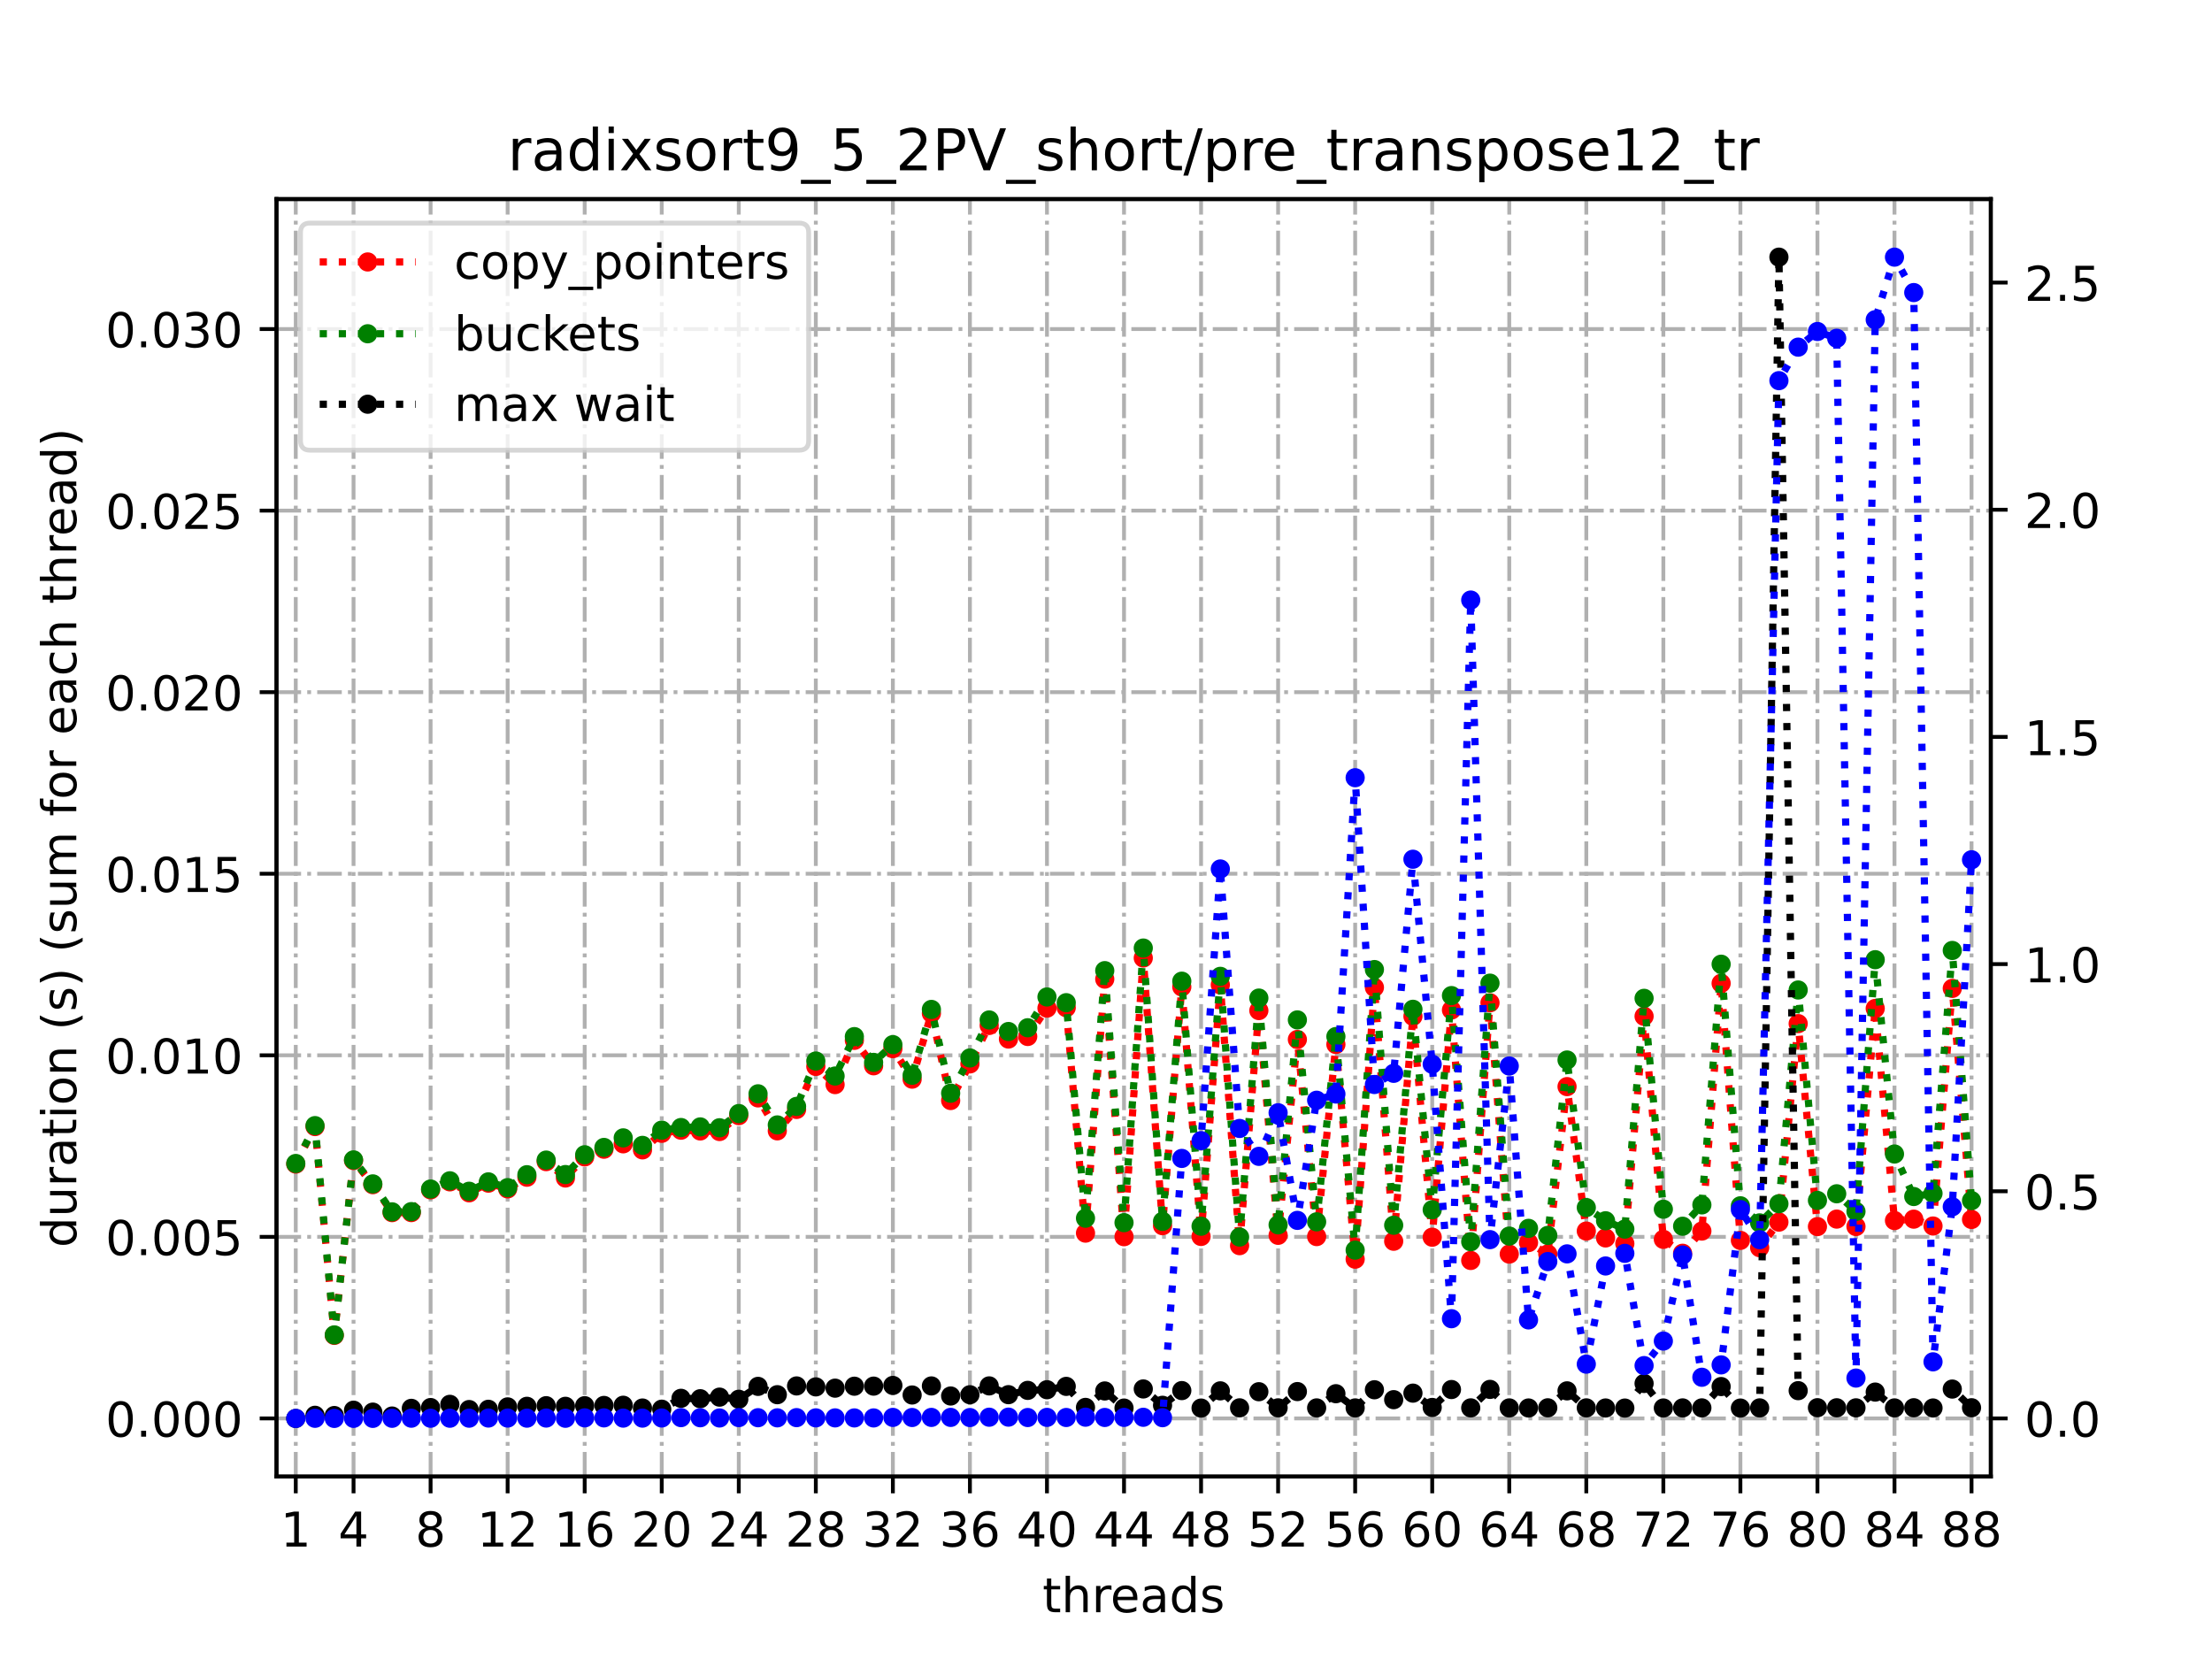 <?xml version="1.0" encoding="utf-8" standalone="no"?>
<!DOCTYPE svg PUBLIC "-//W3C//DTD SVG 1.1//EN"
  "http://www.w3.org/Graphics/SVG/1.1/DTD/svg11.dtd">
<!-- Created with matplotlib (https://matplotlib.org/) -->
<svg height="345.6pt" version="1.1" viewBox="0 0 460.8 345.6" width="460.8pt" xmlns="http://www.w3.org/2000/svg" xmlns:xlink="http://www.w3.org/1999/xlink">
 <defs>
  <style type="text/css">*{stroke-linecap:butt;stroke-linejoin:round;}</style>
 </defs>
 <g id="figure_1">
  <g id="patch_1">
   <path d="M 0 345.6 
L 460.8 345.6 
L 460.8 0 
L 0 0 
z
" style="fill:#ffffff;"/>
  </g>
  <g id="axes_1">
   <g id="patch_2">
    <path d="M 57.6 307.584 
L 414.72 307.584 
L 414.72 41.472 
L 57.6 41.472 
z
" style="fill:#ffffff;"/>
   </g>
   <g id="matplotlib.axis_1">
    <g id="xtick_1">
     <g id="line2d_1">
      <path clip-path="url(#p25de5a762b)" d="M 61.613 307.584 
L 61.613 41.472 
" style="fill:none;stroke:#b0b0b0;stroke-dasharray:5.12,1.28,0.8,1.28;stroke-dashoffset:0;stroke-width:0.8;"/>
     </g>
     <g id="line2d_2">
      <defs>
       <path d="M 0 0 
L 0 3.5 
" id="m06a7ef02b4" style="stroke:#000000;stroke-width:0.8;"/>
      </defs>
      <g>
       <use style="stroke:#000000;stroke-width:0.8;" x="61.613" xlink:href="#m06a7ef02b4" y="307.584"/>
      </g>
     </g>
     <g id="text_1">
      <!-- 1 -->
      <g transform="translate(58.431 322.182)scale(0.1 -0.1)">
       <defs>
        <path d="M 12.406 8.297 
L 28.516 8.297 
L 28.516 63.922 
L 10.984 60.406 
L 10.984 69.391 
L 28.422 72.906 
L 38.281 72.906 
L 38.281 8.297 
L 54.391 8.297 
L 54.391 0 
L 12.406 0 
z
" id="DejaVuSans-49"/>
       </defs>
       <use xlink:href="#DejaVuSans-49"/>
      </g>
     </g>
    </g>
    <g id="xtick_2">
     <g id="line2d_3">
      <path clip-path="url(#p25de5a762b)" d="M 73.65 307.584 
L 73.65 41.472 
" style="fill:none;stroke:#b0b0b0;stroke-dasharray:5.12,1.28,0.8,1.28;stroke-dashoffset:0;stroke-width:0.8;"/>
     </g>
     <g id="line2d_4">
      <g>
       <use style="stroke:#000000;stroke-width:0.8;" x="73.65" xlink:href="#m06a7ef02b4" y="307.584"/>
      </g>
     </g>
     <g id="text_2">
      <!-- 4 -->
      <g transform="translate(70.469 322.182)scale(0.1 -0.1)">
       <defs>
        <path d="M 37.797 64.312 
L 12.891 25.391 
L 37.797 25.391 
z
M 35.203 72.906 
L 47.609 72.906 
L 47.609 25.391 
L 58.016 25.391 
L 58.016 17.188 
L 47.609 17.188 
L 47.609 0 
L 37.797 0 
L 37.797 17.188 
L 4.891 17.188 
L 4.891 26.703 
z
" id="DejaVuSans-52"/>
       </defs>
       <use xlink:href="#DejaVuSans-52"/>
      </g>
     </g>
    </g>
    <g id="xtick_3">
     <g id="line2d_5">
      <path clip-path="url(#p25de5a762b)" d="M 89.701 307.584 
L 89.701 41.472 
" style="fill:none;stroke:#b0b0b0;stroke-dasharray:5.12,1.28,0.8,1.28;stroke-dashoffset:0;stroke-width:0.8;"/>
     </g>
     <g id="line2d_6">
      <g>
       <use style="stroke:#000000;stroke-width:0.8;" x="89.701" xlink:href="#m06a7ef02b4" y="307.584"/>
      </g>
     </g>
     <g id="text_3">
      <!-- 8 -->
      <g transform="translate(86.519 322.182)scale(0.1 -0.1)">
       <defs>
        <path d="M 31.781 34.625 
Q 24.75 34.625 20.719 30.859 
Q 16.703 27.094 16.703 20.516 
Q 16.703 13.922 20.719 10.156 
Q 24.75 6.391 31.781 6.391 
Q 38.812 6.391 42.859 10.172 
Q 46.922 13.969 46.922 20.516 
Q 46.922 27.094 42.891 30.859 
Q 38.875 34.625 31.781 34.625 
z
M 21.922 38.812 
Q 15.578 40.375 12.031 44.719 
Q 8.5 49.078 8.5 55.328 
Q 8.5 64.062 14.719 69.141 
Q 20.953 74.219 31.781 74.219 
Q 42.672 74.219 48.875 69.141 
Q 55.078 64.062 55.078 55.328 
Q 55.078 49.078 51.531 44.719 
Q 48 40.375 41.703 38.812 
Q 48.828 37.156 52.797 32.312 
Q 56.781 27.484 56.781 20.516 
Q 56.781 9.906 50.312 4.234 
Q 43.844 -1.422 31.781 -1.422 
Q 19.734 -1.422 13.25 4.234 
Q 6.781 9.906 6.781 20.516 
Q 6.781 27.484 10.781 32.312 
Q 14.797 37.156 21.922 38.812 
z
M 18.312 54.391 
Q 18.312 48.734 21.844 45.562 
Q 25.391 42.391 31.781 42.391 
Q 38.141 42.391 41.719 45.562 
Q 45.312 48.734 45.312 54.391 
Q 45.312 60.062 41.719 63.234 
Q 38.141 66.406 31.781 66.406 
Q 25.391 66.406 21.844 63.234 
Q 18.312 60.062 18.312 54.391 
z
" id="DejaVuSans-56"/>
       </defs>
       <use xlink:href="#DejaVuSans-56"/>
      </g>
     </g>
    </g>
    <g id="xtick_4">
     <g id="line2d_7">
      <path clip-path="url(#p25de5a762b)" d="M 105.751 307.584 
L 105.751 41.472 
" style="fill:none;stroke:#b0b0b0;stroke-dasharray:5.12,1.28,0.8,1.28;stroke-dashoffset:0;stroke-width:0.8;"/>
     </g>
     <g id="line2d_8">
      <g>
       <use style="stroke:#000000;stroke-width:0.8;" x="105.751" xlink:href="#m06a7ef02b4" y="307.584"/>
      </g>
     </g>
     <g id="text_4">
      <!-- 12 -->
      <g transform="translate(99.389 322.182)scale(0.1 -0.1)">
       <defs>
        <path d="M 19.188 8.297 
L 53.609 8.297 
L 53.609 0 
L 7.328 0 
L 7.328 8.297 
Q 12.938 14.109 22.625 23.891 
Q 32.328 33.688 34.812 36.531 
Q 39.547 41.844 41.422 45.531 
Q 43.312 49.219 43.312 52.781 
Q 43.312 58.594 39.234 62.25 
Q 35.156 65.922 28.609 65.922 
Q 23.969 65.922 18.812 64.312 
Q 13.672 62.703 7.812 59.422 
L 7.812 69.391 
Q 13.766 71.781 18.938 73 
Q 24.125 74.219 28.422 74.219 
Q 39.75 74.219 46.484 68.547 
Q 53.219 62.891 53.219 53.422 
Q 53.219 48.922 51.531 44.891 
Q 49.859 40.875 45.406 35.406 
Q 44.188 33.984 37.641 27.219 
Q 31.109 20.453 19.188 8.297 
z
" id="DejaVuSans-50"/>
       </defs>
       <use xlink:href="#DejaVuSans-49"/>
       <use x="63.623" xlink:href="#DejaVuSans-50"/>
      </g>
     </g>
    </g>
    <g id="xtick_5">
     <g id="line2d_9">
      <path clip-path="url(#p25de5a762b)" d="M 121.801 307.584 
L 121.801 41.472 
" style="fill:none;stroke:#b0b0b0;stroke-dasharray:5.12,1.28,0.8,1.28;stroke-dashoffset:0;stroke-width:0.8;"/>
     </g>
     <g id="line2d_10">
      <g>
       <use style="stroke:#000000;stroke-width:0.8;" x="121.801" xlink:href="#m06a7ef02b4" y="307.584"/>
      </g>
     </g>
     <g id="text_5">
      <!-- 16 -->
      <g transform="translate(115.439 322.182)scale(0.1 -0.1)">
       <defs>
        <path d="M 33.016 40.375 
Q 26.375 40.375 22.484 35.828 
Q 18.609 31.297 18.609 23.391 
Q 18.609 15.531 22.484 10.953 
Q 26.375 6.391 33.016 6.391 
Q 39.656 6.391 43.531 10.953 
Q 47.406 15.531 47.406 23.391 
Q 47.406 31.297 43.531 35.828 
Q 39.656 40.375 33.016 40.375 
z
M 52.594 71.297 
L 52.594 62.312 
Q 48.875 64.062 45.094 64.984 
Q 41.312 65.922 37.594 65.922 
Q 27.828 65.922 22.672 59.328 
Q 17.531 52.734 16.797 39.406 
Q 19.672 43.656 24.016 45.922 
Q 28.375 48.188 33.594 48.188 
Q 44.578 48.188 50.953 41.516 
Q 57.328 34.859 57.328 23.391 
Q 57.328 12.156 50.688 5.359 
Q 44.047 -1.422 33.016 -1.422 
Q 20.359 -1.422 13.672 8.266 
Q 6.984 17.969 6.984 36.375 
Q 6.984 53.656 15.188 63.938 
Q 23.391 74.219 37.203 74.219 
Q 40.922 74.219 44.703 73.484 
Q 48.484 72.75 52.594 71.297 
z
" id="DejaVuSans-54"/>
       </defs>
       <use xlink:href="#DejaVuSans-49"/>
       <use x="63.623" xlink:href="#DejaVuSans-54"/>
      </g>
     </g>
    </g>
    <g id="xtick_6">
     <g id="line2d_11">
      <path clip-path="url(#p25de5a762b)" d="M 137.852 307.584 
L 137.852 41.472 
" style="fill:none;stroke:#b0b0b0;stroke-dasharray:5.12,1.28,0.8,1.28;stroke-dashoffset:0;stroke-width:0.8;"/>
     </g>
     <g id="line2d_12">
      <g>
       <use style="stroke:#000000;stroke-width:0.8;" x="137.852" xlink:href="#m06a7ef02b4" y="307.584"/>
      </g>
     </g>
     <g id="text_6">
      <!-- 20 -->
      <g transform="translate(131.489 322.182)scale(0.1 -0.1)">
       <defs>
        <path d="M 31.781 66.406 
Q 24.172 66.406 20.328 58.906 
Q 16.5 51.422 16.5 36.375 
Q 16.5 21.391 20.328 13.891 
Q 24.172 6.391 31.781 6.391 
Q 39.453 6.391 43.281 13.891 
Q 47.125 21.391 47.125 36.375 
Q 47.125 51.422 43.281 58.906 
Q 39.453 66.406 31.781 66.406 
z
M 31.781 74.219 
Q 44.047 74.219 50.516 64.516 
Q 56.984 54.828 56.984 36.375 
Q 56.984 17.969 50.516 8.266 
Q 44.047 -1.422 31.781 -1.422 
Q 19.531 -1.422 13.062 8.266 
Q 6.594 17.969 6.594 36.375 
Q 6.594 54.828 13.062 64.516 
Q 19.531 74.219 31.781 74.219 
z
" id="DejaVuSans-48"/>
       </defs>
       <use xlink:href="#DejaVuSans-50"/>
       <use x="63.623" xlink:href="#DejaVuSans-48"/>
      </g>
     </g>
    </g>
    <g id="xtick_7">
     <g id="line2d_13">
      <path clip-path="url(#p25de5a762b)" d="M 153.902 307.584 
L 153.902 41.472 
" style="fill:none;stroke:#b0b0b0;stroke-dasharray:5.12,1.28,0.8,1.28;stroke-dashoffset:0;stroke-width:0.8;"/>
     </g>
     <g id="line2d_14">
      <g>
       <use style="stroke:#000000;stroke-width:0.8;" x="153.902" xlink:href="#m06a7ef02b4" y="307.584"/>
      </g>
     </g>
     <g id="text_7">
      <!-- 24 -->
      <g transform="translate(147.54 322.182)scale(0.1 -0.1)">
       <use xlink:href="#DejaVuSans-50"/>
       <use x="63.623" xlink:href="#DejaVuSans-52"/>
      </g>
     </g>
    </g>
    <g id="xtick_8">
     <g id="line2d_15">
      <path clip-path="url(#p25de5a762b)" d="M 169.952 307.584 
L 169.952 41.472 
" style="fill:none;stroke:#b0b0b0;stroke-dasharray:5.12,1.28,0.8,1.28;stroke-dashoffset:0;stroke-width:0.8;"/>
     </g>
     <g id="line2d_16">
      <g>
       <use style="stroke:#000000;stroke-width:0.8;" x="169.952" xlink:href="#m06a7ef02b4" y="307.584"/>
      </g>
     </g>
     <g id="text_8">
      <!-- 28 -->
      <g transform="translate(163.59 322.182)scale(0.1 -0.1)">
       <use xlink:href="#DejaVuSans-50"/>
       <use x="63.623" xlink:href="#DejaVuSans-56"/>
      </g>
     </g>
    </g>
    <g id="xtick_9">
     <g id="line2d_17">
      <path clip-path="url(#p25de5a762b)" d="M 186.003 307.584 
L 186.003 41.472 
" style="fill:none;stroke:#b0b0b0;stroke-dasharray:5.12,1.28,0.8,1.28;stroke-dashoffset:0;stroke-width:0.8;"/>
     </g>
     <g id="line2d_18">
      <g>
       <use style="stroke:#000000;stroke-width:0.8;" x="186.003" xlink:href="#m06a7ef02b4" y="307.584"/>
      </g>
     </g>
     <g id="text_9">
      <!-- 32 -->
      <g transform="translate(179.64 322.182)scale(0.1 -0.1)">
       <defs>
        <path d="M 40.578 39.312 
Q 47.656 37.797 51.625 33 
Q 55.609 28.219 55.609 21.188 
Q 55.609 10.406 48.188 4.484 
Q 40.766 -1.422 27.094 -1.422 
Q 22.516 -1.422 17.656 -0.516 
Q 12.797 0.391 7.625 2.203 
L 7.625 11.719 
Q 11.719 9.328 16.594 8.109 
Q 21.484 6.891 26.812 6.891 
Q 36.078 6.891 40.938 10.547 
Q 45.797 14.203 45.797 21.188 
Q 45.797 27.641 41.281 31.266 
Q 36.766 34.906 28.719 34.906 
L 20.219 34.906 
L 20.219 43.016 
L 29.109 43.016 
Q 36.375 43.016 40.234 45.922 
Q 44.094 48.828 44.094 54.297 
Q 44.094 59.906 40.109 62.906 
Q 36.141 65.922 28.719 65.922 
Q 24.656 65.922 20.016 65.031 
Q 15.375 64.156 9.812 62.312 
L 9.812 71.094 
Q 15.438 72.656 20.344 73.438 
Q 25.25 74.219 29.594 74.219 
Q 40.828 74.219 47.359 69.109 
Q 53.906 64.016 53.906 55.328 
Q 53.906 49.266 50.438 45.094 
Q 46.969 40.922 40.578 39.312 
z
" id="DejaVuSans-51"/>
       </defs>
       <use xlink:href="#DejaVuSans-51"/>
       <use x="63.623" xlink:href="#DejaVuSans-50"/>
      </g>
     </g>
    </g>
    <g id="xtick_10">
     <g id="line2d_19">
      <path clip-path="url(#p25de5a762b)" d="M 202.053 307.584 
L 202.053 41.472 
" style="fill:none;stroke:#b0b0b0;stroke-dasharray:5.12,1.28,0.8,1.28;stroke-dashoffset:0;stroke-width:0.8;"/>
     </g>
     <g id="line2d_20">
      <g>
       <use style="stroke:#000000;stroke-width:0.8;" x="202.053" xlink:href="#m06a7ef02b4" y="307.584"/>
      </g>
     </g>
     <g id="text_10">
      <!-- 36 -->
      <g transform="translate(195.691 322.182)scale(0.1 -0.1)">
       <use xlink:href="#DejaVuSans-51"/>
       <use x="63.623" xlink:href="#DejaVuSans-54"/>
      </g>
     </g>
    </g>
    <g id="xtick_11">
     <g id="line2d_21">
      <path clip-path="url(#p25de5a762b)" d="M 218.103 307.584 
L 218.103 41.472 
" style="fill:none;stroke:#b0b0b0;stroke-dasharray:5.12,1.28,0.8,1.28;stroke-dashoffset:0;stroke-width:0.8;"/>
     </g>
     <g id="line2d_22">
      <g>
       <use style="stroke:#000000;stroke-width:0.8;" x="218.103" xlink:href="#m06a7ef02b4" y="307.584"/>
      </g>
     </g>
     <g id="text_11">
      <!-- 40 -->
      <g transform="translate(211.741 322.182)scale(0.1 -0.1)">
       <use xlink:href="#DejaVuSans-52"/>
       <use x="63.623" xlink:href="#DejaVuSans-48"/>
      </g>
     </g>
    </g>
    <g id="xtick_12">
     <g id="line2d_23">
      <path clip-path="url(#p25de5a762b)" d="M 234.154 307.584 
L 234.154 41.472 
" style="fill:none;stroke:#b0b0b0;stroke-dasharray:5.12,1.28,0.8,1.28;stroke-dashoffset:0;stroke-width:0.8;"/>
     </g>
     <g id="line2d_24">
      <g>
       <use style="stroke:#000000;stroke-width:0.8;" x="234.154" xlink:href="#m06a7ef02b4" y="307.584"/>
      </g>
     </g>
     <g id="text_12">
      <!-- 44 -->
      <g transform="translate(227.791 322.182)scale(0.1 -0.1)">
       <use xlink:href="#DejaVuSans-52"/>
       <use x="63.623" xlink:href="#DejaVuSans-52"/>
      </g>
     </g>
    </g>
    <g id="xtick_13">
     <g id="line2d_25">
      <path clip-path="url(#p25de5a762b)" d="M 250.204 307.584 
L 250.204 41.472 
" style="fill:none;stroke:#b0b0b0;stroke-dasharray:5.12,1.28,0.8,1.28;stroke-dashoffset:0;stroke-width:0.8;"/>
     </g>
     <g id="line2d_26">
      <g>
       <use style="stroke:#000000;stroke-width:0.8;" x="250.204" xlink:href="#m06a7ef02b4" y="307.584"/>
      </g>
     </g>
     <g id="text_13">
      <!-- 48 -->
      <g transform="translate(243.842 322.182)scale(0.1 -0.1)">
       <use xlink:href="#DejaVuSans-52"/>
       <use x="63.623" xlink:href="#DejaVuSans-56"/>
      </g>
     </g>
    </g>
    <g id="xtick_14">
     <g id="line2d_27">
      <path clip-path="url(#p25de5a762b)" d="M 266.254 307.584 
L 266.254 41.472 
" style="fill:none;stroke:#b0b0b0;stroke-dasharray:5.12,1.28,0.8,1.28;stroke-dashoffset:0;stroke-width:0.8;"/>
     </g>
     <g id="line2d_28">
      <g>
       <use style="stroke:#000000;stroke-width:0.8;" x="266.254" xlink:href="#m06a7ef02b4" y="307.584"/>
      </g>
     </g>
     <g id="text_14">
      <!-- 52 -->
      <g transform="translate(259.892 322.182)scale(0.1 -0.1)">
       <defs>
        <path d="M 10.797 72.906 
L 49.516 72.906 
L 49.516 64.594 
L 19.828 64.594 
L 19.828 46.734 
Q 21.969 47.469 24.109 47.828 
Q 26.266 48.188 28.422 48.188 
Q 40.625 48.188 47.75 41.5 
Q 54.891 34.812 54.891 23.391 
Q 54.891 11.625 47.562 5.094 
Q 40.234 -1.422 26.906 -1.422 
Q 22.312 -1.422 17.547 -0.641 
Q 12.797 0.141 7.719 1.703 
L 7.719 11.625 
Q 12.109 9.234 16.797 8.062 
Q 21.484 6.891 26.703 6.891 
Q 35.156 6.891 40.078 11.328 
Q 45.016 15.766 45.016 23.391 
Q 45.016 31 40.078 35.438 
Q 35.156 39.891 26.703 39.891 
Q 22.75 39.891 18.812 39.016 
Q 14.891 38.141 10.797 36.281 
z
" id="DejaVuSans-53"/>
       </defs>
       <use xlink:href="#DejaVuSans-53"/>
       <use x="63.623" xlink:href="#DejaVuSans-50"/>
      </g>
     </g>
    </g>
    <g id="xtick_15">
     <g id="line2d_29">
      <path clip-path="url(#p25de5a762b)" d="M 282.305 307.584 
L 282.305 41.472 
" style="fill:none;stroke:#b0b0b0;stroke-dasharray:5.12,1.28,0.8,1.28;stroke-dashoffset:0;stroke-width:0.8;"/>
     </g>
     <g id="line2d_30">
      <g>
       <use style="stroke:#000000;stroke-width:0.8;" x="282.305" xlink:href="#m06a7ef02b4" y="307.584"/>
      </g>
     </g>
     <g id="text_15">
      <!-- 56 -->
      <g transform="translate(275.942 322.182)scale(0.1 -0.1)">
       <use xlink:href="#DejaVuSans-53"/>
       <use x="63.623" xlink:href="#DejaVuSans-54"/>
      </g>
     </g>
    </g>
    <g id="xtick_16">
     <g id="line2d_31">
      <path clip-path="url(#p25de5a762b)" d="M 298.355 307.584 
L 298.355 41.472 
" style="fill:none;stroke:#b0b0b0;stroke-dasharray:5.12,1.28,0.8,1.28;stroke-dashoffset:0;stroke-width:0.8;"/>
     </g>
     <g id="line2d_32">
      <g>
       <use style="stroke:#000000;stroke-width:0.8;" x="298.355" xlink:href="#m06a7ef02b4" y="307.584"/>
      </g>
     </g>
     <g id="text_16">
      <!-- 60 -->
      <g transform="translate(291.993 322.182)scale(0.1 -0.1)">
       <use xlink:href="#DejaVuSans-54"/>
       <use x="63.623" xlink:href="#DejaVuSans-48"/>
      </g>
     </g>
    </g>
    <g id="xtick_17">
     <g id="line2d_33">
      <path clip-path="url(#p25de5a762b)" d="M 314.405 307.584 
L 314.405 41.472 
" style="fill:none;stroke:#b0b0b0;stroke-dasharray:5.12,1.28,0.8,1.28;stroke-dashoffset:0;stroke-width:0.8;"/>
     </g>
     <g id="line2d_34">
      <g>
       <use style="stroke:#000000;stroke-width:0.8;" x="314.405" xlink:href="#m06a7ef02b4" y="307.584"/>
      </g>
     </g>
     <g id="text_17">
      <!-- 64 -->
      <g transform="translate(308.043 322.182)scale(0.1 -0.1)">
       <use xlink:href="#DejaVuSans-54"/>
       <use x="63.623" xlink:href="#DejaVuSans-52"/>
      </g>
     </g>
    </g>
    <g id="xtick_18">
     <g id="line2d_35">
      <path clip-path="url(#p25de5a762b)" d="M 330.456 307.584 
L 330.456 41.472 
" style="fill:none;stroke:#b0b0b0;stroke-dasharray:5.12,1.28,0.8,1.28;stroke-dashoffset:0;stroke-width:0.8;"/>
     </g>
     <g id="line2d_36">
      <g>
       <use style="stroke:#000000;stroke-width:0.8;" x="330.456" xlink:href="#m06a7ef02b4" y="307.584"/>
      </g>
     </g>
     <g id="text_18">
      <!-- 68 -->
      <g transform="translate(324.093 322.182)scale(0.1 -0.1)">
       <use xlink:href="#DejaVuSans-54"/>
       <use x="63.623" xlink:href="#DejaVuSans-56"/>
      </g>
     </g>
    </g>
    <g id="xtick_19">
     <g id="line2d_37">
      <path clip-path="url(#p25de5a762b)" d="M 346.506 307.584 
L 346.506 41.472 
" style="fill:none;stroke:#b0b0b0;stroke-dasharray:5.12,1.28,0.8,1.28;stroke-dashoffset:0;stroke-width:0.8;"/>
     </g>
     <g id="line2d_38">
      <g>
       <use style="stroke:#000000;stroke-width:0.8;" x="346.506" xlink:href="#m06a7ef02b4" y="307.584"/>
      </g>
     </g>
     <g id="text_19">
      <!-- 72 -->
      <g transform="translate(340.144 322.182)scale(0.1 -0.1)">
       <defs>
        <path d="M 8.203 72.906 
L 55.078 72.906 
L 55.078 68.703 
L 28.609 0 
L 18.312 0 
L 43.219 64.594 
L 8.203 64.594 
z
" id="DejaVuSans-55"/>
       </defs>
       <use xlink:href="#DejaVuSans-55"/>
       <use x="63.623" xlink:href="#DejaVuSans-50"/>
      </g>
     </g>
    </g>
    <g id="xtick_20">
     <g id="line2d_39">
      <path clip-path="url(#p25de5a762b)" d="M 362.556 307.584 
L 362.556 41.472 
" style="fill:none;stroke:#b0b0b0;stroke-dasharray:5.12,1.28,0.8,1.28;stroke-dashoffset:0;stroke-width:0.8;"/>
     </g>
     <g id="line2d_40">
      <g>
       <use style="stroke:#000000;stroke-width:0.8;" x="362.556" xlink:href="#m06a7ef02b4" y="307.584"/>
      </g>
     </g>
     <g id="text_20">
      <!-- 76 -->
      <g transform="translate(356.194 322.182)scale(0.1 -0.1)">
       <use xlink:href="#DejaVuSans-55"/>
       <use x="63.623" xlink:href="#DejaVuSans-54"/>
      </g>
     </g>
    </g>
    <g id="xtick_21">
     <g id="line2d_41">
      <path clip-path="url(#p25de5a762b)" d="M 378.607 307.584 
L 378.607 41.472 
" style="fill:none;stroke:#b0b0b0;stroke-dasharray:5.12,1.28,0.8,1.28;stroke-dashoffset:0;stroke-width:0.8;"/>
     </g>
     <g id="line2d_42">
      <g>
       <use style="stroke:#000000;stroke-width:0.8;" x="378.607" xlink:href="#m06a7ef02b4" y="307.584"/>
      </g>
     </g>
     <g id="text_21">
      <!-- 80 -->
      <g transform="translate(372.244 322.182)scale(0.1 -0.1)">
       <use xlink:href="#DejaVuSans-56"/>
       <use x="63.623" xlink:href="#DejaVuSans-48"/>
      </g>
     </g>
    </g>
    <g id="xtick_22">
     <g id="line2d_43">
      <path clip-path="url(#p25de5a762b)" d="M 394.657 307.584 
L 394.657 41.472 
" style="fill:none;stroke:#b0b0b0;stroke-dasharray:5.12,1.28,0.8,1.28;stroke-dashoffset:0;stroke-width:0.8;"/>
     </g>
     <g id="line2d_44">
      <g>
       <use style="stroke:#000000;stroke-width:0.8;" x="394.657" xlink:href="#m06a7ef02b4" y="307.584"/>
      </g>
     </g>
     <g id="text_22">
      <!-- 84 -->
      <g transform="translate(388.295 322.182)scale(0.1 -0.1)">
       <use xlink:href="#DejaVuSans-56"/>
       <use x="63.623" xlink:href="#DejaVuSans-52"/>
      </g>
     </g>
    </g>
    <g id="xtick_23">
     <g id="line2d_45">
      <path clip-path="url(#p25de5a762b)" d="M 410.707 307.584 
L 410.707 41.472 
" style="fill:none;stroke:#b0b0b0;stroke-dasharray:5.12,1.28,0.8,1.28;stroke-dashoffset:0;stroke-width:0.8;"/>
     </g>
     <g id="line2d_46">
      <g>
       <use style="stroke:#000000;stroke-width:0.8;" x="410.707" xlink:href="#m06a7ef02b4" y="307.584"/>
      </g>
     </g>
     <g id="text_23">
      <!-- 88 -->
      <g transform="translate(404.345 322.182)scale(0.1 -0.1)">
       <use xlink:href="#DejaVuSans-56"/>
       <use x="63.623" xlink:href="#DejaVuSans-56"/>
      </g>
     </g>
    </g>
    <g id="text_24">
     <!-- threads -->
     <g transform="translate(217.169 335.861)scale(0.1 -0.1)">
      <defs>
       <path d="M 18.312 70.219 
L 18.312 54.688 
L 36.812 54.688 
L 36.812 47.703 
L 18.312 47.703 
L 18.312 18.016 
Q 18.312 11.328 20.141 9.422 
Q 21.969 7.516 27.594 7.516 
L 36.812 7.516 
L 36.812 0 
L 27.594 0 
Q 17.188 0 13.234 3.875 
Q 9.281 7.766 9.281 18.016 
L 9.281 47.703 
L 2.688 47.703 
L 2.688 54.688 
L 9.281 54.688 
L 9.281 70.219 
z
" id="DejaVuSans-116"/>
       <path d="M 54.891 33.016 
L 54.891 0 
L 45.906 0 
L 45.906 32.719 
Q 45.906 40.484 42.875 44.328 
Q 39.844 48.188 33.797 48.188 
Q 26.516 48.188 22.312 43.547 
Q 18.109 38.922 18.109 30.906 
L 18.109 0 
L 9.078 0 
L 9.078 75.984 
L 18.109 75.984 
L 18.109 46.188 
Q 21.344 51.125 25.703 53.562 
Q 30.078 56 35.797 56 
Q 45.219 56 50.047 50.172 
Q 54.891 44.344 54.891 33.016 
z
" id="DejaVuSans-104"/>
       <path d="M 41.109 46.297 
Q 39.594 47.172 37.812 47.578 
Q 36.031 48 33.891 48 
Q 26.266 48 22.188 43.047 
Q 18.109 38.094 18.109 28.812 
L 18.109 0 
L 9.078 0 
L 9.078 54.688 
L 18.109 54.688 
L 18.109 46.188 
Q 20.953 51.172 25.484 53.578 
Q 30.031 56 36.531 56 
Q 37.453 56 38.578 55.875 
Q 39.703 55.766 41.062 55.516 
z
" id="DejaVuSans-114"/>
       <path d="M 56.203 29.594 
L 56.203 25.203 
L 14.891 25.203 
Q 15.484 15.922 20.484 11.062 
Q 25.484 6.203 34.422 6.203 
Q 39.594 6.203 44.453 7.469 
Q 49.312 8.734 54.109 11.281 
L 54.109 2.781 
Q 49.266 0.734 44.188 -0.344 
Q 39.109 -1.422 33.891 -1.422 
Q 20.797 -1.422 13.156 6.188 
Q 5.516 13.812 5.516 26.812 
Q 5.516 40.234 12.766 48.109 
Q 20.016 56 32.328 56 
Q 43.359 56 49.781 48.891 
Q 56.203 41.797 56.203 29.594 
z
M 47.219 32.234 
Q 47.125 39.594 43.094 43.984 
Q 39.062 48.391 32.422 48.391 
Q 24.906 48.391 20.391 44.141 
Q 15.875 39.891 15.188 32.172 
z
" id="DejaVuSans-101"/>
       <path d="M 34.281 27.484 
Q 23.391 27.484 19.188 25 
Q 14.984 22.516 14.984 16.5 
Q 14.984 11.719 18.141 8.906 
Q 21.297 6.109 26.703 6.109 
Q 34.188 6.109 38.703 11.406 
Q 43.219 16.703 43.219 25.484 
L 43.219 27.484 
z
M 52.203 31.203 
L 52.203 0 
L 43.219 0 
L 43.219 8.297 
Q 40.141 3.328 35.547 0.953 
Q 30.953 -1.422 24.312 -1.422 
Q 15.922 -1.422 10.953 3.297 
Q 6 8.016 6 15.922 
Q 6 25.141 12.172 29.828 
Q 18.359 34.516 30.609 34.516 
L 43.219 34.516 
L 43.219 35.406 
Q 43.219 41.609 39.141 45 
Q 35.062 48.391 27.688 48.391 
Q 23 48.391 18.547 47.266 
Q 14.109 46.141 10.016 43.891 
L 10.016 52.203 
Q 14.938 54.109 19.578 55.047 
Q 24.219 56 28.609 56 
Q 40.484 56 46.344 49.844 
Q 52.203 43.703 52.203 31.203 
z
" id="DejaVuSans-97"/>
       <path d="M 45.406 46.391 
L 45.406 75.984 
L 54.391 75.984 
L 54.391 0 
L 45.406 0 
L 45.406 8.203 
Q 42.578 3.328 38.25 0.953 
Q 33.938 -1.422 27.875 -1.422 
Q 17.969 -1.422 11.734 6.484 
Q 5.516 14.406 5.516 27.297 
Q 5.516 40.188 11.734 48.094 
Q 17.969 56 27.875 56 
Q 33.938 56 38.25 53.625 
Q 42.578 51.266 45.406 46.391 
z
M 14.797 27.297 
Q 14.797 17.391 18.875 11.75 
Q 22.953 6.109 30.078 6.109 
Q 37.203 6.109 41.297 11.75 
Q 45.406 17.391 45.406 27.297 
Q 45.406 37.203 41.297 42.844 
Q 37.203 48.484 30.078 48.484 
Q 22.953 48.484 18.875 42.844 
Q 14.797 37.203 14.797 27.297 
z
" id="DejaVuSans-100"/>
       <path d="M 44.281 53.078 
L 44.281 44.578 
Q 40.484 46.531 36.375 47.5 
Q 32.281 48.484 27.875 48.484 
Q 21.188 48.484 17.844 46.438 
Q 14.5 44.391 14.5 40.281 
Q 14.5 37.156 16.891 35.375 
Q 19.281 33.594 26.516 31.984 
L 29.594 31.297 
Q 39.156 29.25 43.188 25.516 
Q 47.219 21.781 47.219 15.094 
Q 47.219 7.469 41.188 3.016 
Q 35.156 -1.422 24.609 -1.422 
Q 20.219 -1.422 15.453 -0.562 
Q 10.688 0.297 5.422 2 
L 5.422 11.281 
Q 10.406 8.688 15.234 7.391 
Q 20.062 6.109 24.812 6.109 
Q 31.156 6.109 34.562 8.281 
Q 37.984 10.453 37.984 14.406 
Q 37.984 18.062 35.516 20.016 
Q 33.062 21.969 24.703 23.781 
L 21.578 24.516 
Q 13.234 26.266 9.516 29.906 
Q 5.812 33.547 5.812 39.891 
Q 5.812 47.609 11.281 51.797 
Q 16.75 56 26.812 56 
Q 31.781 56 36.172 55.266 
Q 40.578 54.547 44.281 53.078 
z
" id="DejaVuSans-115"/>
      </defs>
      <use xlink:href="#DejaVuSans-116"/>
      <use x="39.209" xlink:href="#DejaVuSans-104"/>
      <use x="102.588" xlink:href="#DejaVuSans-114"/>
      <use x="141.451" xlink:href="#DejaVuSans-101"/>
      <use x="202.975" xlink:href="#DejaVuSans-97"/>
      <use x="264.254" xlink:href="#DejaVuSans-100"/>
      <use x="327.73" xlink:href="#DejaVuSans-115"/>
     </g>
    </g>
   </g>
   <g id="matplotlib.axis_2">
    <g id="ytick_1">
     <g id="line2d_47">
      <path clip-path="url(#p25de5a762b)" d="M 57.6 295.488 
L 414.72 295.488 
" style="fill:none;stroke:#b0b0b0;stroke-dasharray:5.12,1.28,0.8,1.28;stroke-dashoffset:0;stroke-width:0.8;"/>
     </g>
     <g id="line2d_48">
      <defs>
       <path d="M 0 0 
L -3.5 0 
" id="m5ad11b29df" style="stroke:#000000;stroke-width:0.8;"/>
      </defs>
      <g>
       <use style="stroke:#000000;stroke-width:0.8;" x="57.6" xlink:href="#m5ad11b29df" y="295.488"/>
      </g>
     </g>
     <g id="text_25">
      <!-- 0.000 -->
      <g transform="translate(21.972 299.287)scale(0.1 -0.1)">
       <defs>
        <path d="M 10.688 12.406 
L 21 12.406 
L 21 0 
L 10.688 0 
z
" id="DejaVuSans-46"/>
       </defs>
       <use xlink:href="#DejaVuSans-48"/>
       <use x="63.623" xlink:href="#DejaVuSans-46"/>
       <use x="95.41" xlink:href="#DejaVuSans-48"/>
       <use x="159.033" xlink:href="#DejaVuSans-48"/>
       <use x="222.656" xlink:href="#DejaVuSans-48"/>
      </g>
     </g>
    </g>
    <g id="ytick_2">
     <g id="line2d_49">
      <path clip-path="url(#p25de5a762b)" d="M 57.6 257.664 
L 414.72 257.664 
" style="fill:none;stroke:#b0b0b0;stroke-dasharray:5.12,1.28,0.8,1.28;stroke-dashoffset:0;stroke-width:0.8;"/>
     </g>
     <g id="line2d_50">
      <g>
       <use style="stroke:#000000;stroke-width:0.8;" x="57.6" xlink:href="#m5ad11b29df" y="257.664"/>
      </g>
     </g>
     <g id="text_26">
      <!-- 0.005 -->
      <g transform="translate(21.972 261.464)scale(0.1 -0.1)">
       <use xlink:href="#DejaVuSans-48"/>
       <use x="63.623" xlink:href="#DejaVuSans-46"/>
       <use x="95.41" xlink:href="#DejaVuSans-48"/>
       <use x="159.033" xlink:href="#DejaVuSans-48"/>
       <use x="222.656" xlink:href="#DejaVuSans-53"/>
      </g>
     </g>
    </g>
    <g id="ytick_3">
     <g id="line2d_51">
      <path clip-path="url(#p25de5a762b)" d="M 57.6 219.841 
L 414.72 219.841 
" style="fill:none;stroke:#b0b0b0;stroke-dasharray:5.12,1.28,0.8,1.28;stroke-dashoffset:0;stroke-width:0.8;"/>
     </g>
     <g id="line2d_52">
      <g>
       <use style="stroke:#000000;stroke-width:0.8;" x="57.6" xlink:href="#m5ad11b29df" y="219.841"/>
      </g>
     </g>
     <g id="text_27">
      <!-- 0.010 -->
      <g transform="translate(21.972 223.64)scale(0.1 -0.1)">
       <use xlink:href="#DejaVuSans-48"/>
       <use x="63.623" xlink:href="#DejaVuSans-46"/>
       <use x="95.41" xlink:href="#DejaVuSans-48"/>
       <use x="159.033" xlink:href="#DejaVuSans-49"/>
       <use x="222.656" xlink:href="#DejaVuSans-48"/>
      </g>
     </g>
    </g>
    <g id="ytick_4">
     <g id="line2d_53">
      <path clip-path="url(#p25de5a762b)" d="M 57.6 182.017 
L 414.72 182.017 
" style="fill:none;stroke:#b0b0b0;stroke-dasharray:5.12,1.28,0.8,1.28;stroke-dashoffset:0;stroke-width:0.8;"/>
     </g>
     <g id="line2d_54">
      <g>
       <use style="stroke:#000000;stroke-width:0.8;" x="57.6" xlink:href="#m5ad11b29df" y="182.017"/>
      </g>
     </g>
     <g id="text_28">
      <!-- 0.015 -->
      <g transform="translate(21.972 185.816)scale(0.1 -0.1)">
       <use xlink:href="#DejaVuSans-48"/>
       <use x="63.623" xlink:href="#DejaVuSans-46"/>
       <use x="95.41" xlink:href="#DejaVuSans-48"/>
       <use x="159.033" xlink:href="#DejaVuSans-49"/>
       <use x="222.656" xlink:href="#DejaVuSans-53"/>
      </g>
     </g>
    </g>
    <g id="ytick_5">
     <g id="line2d_55">
      <path clip-path="url(#p25de5a762b)" d="M 57.6 144.194 
L 414.72 144.194 
" style="fill:none;stroke:#b0b0b0;stroke-dasharray:5.12,1.28,0.8,1.28;stroke-dashoffset:0;stroke-width:0.8;"/>
     </g>
     <g id="line2d_56">
      <g>
       <use style="stroke:#000000;stroke-width:0.8;" x="57.6" xlink:href="#m5ad11b29df" y="144.194"/>
      </g>
     </g>
     <g id="text_29">
      <!-- 0.020 -->
      <g transform="translate(21.972 147.993)scale(0.1 -0.1)">
       <use xlink:href="#DejaVuSans-48"/>
       <use x="63.623" xlink:href="#DejaVuSans-46"/>
       <use x="95.41" xlink:href="#DejaVuSans-48"/>
       <use x="159.033" xlink:href="#DejaVuSans-50"/>
       <use x="222.656" xlink:href="#DejaVuSans-48"/>
      </g>
     </g>
    </g>
    <g id="ytick_6">
     <g id="line2d_57">
      <path clip-path="url(#p25de5a762b)" d="M 57.6 106.37 
L 414.72 106.37 
" style="fill:none;stroke:#b0b0b0;stroke-dasharray:5.12,1.28,0.8,1.28;stroke-dashoffset:0;stroke-width:0.8;"/>
     </g>
     <g id="line2d_58">
      <g>
       <use style="stroke:#000000;stroke-width:0.8;" x="57.6" xlink:href="#m5ad11b29df" y="106.37"/>
      </g>
     </g>
     <g id="text_30">
      <!-- 0.025 -->
      <g transform="translate(21.972 110.169)scale(0.1 -0.1)">
       <use xlink:href="#DejaVuSans-48"/>
       <use x="63.623" xlink:href="#DejaVuSans-46"/>
       <use x="95.41" xlink:href="#DejaVuSans-48"/>
       <use x="159.033" xlink:href="#DejaVuSans-50"/>
       <use x="222.656" xlink:href="#DejaVuSans-53"/>
      </g>
     </g>
    </g>
    <g id="ytick_7">
     <g id="line2d_59">
      <path clip-path="url(#p25de5a762b)" d="M 57.6 68.546 
L 414.72 68.546 
" style="fill:none;stroke:#b0b0b0;stroke-dasharray:5.12,1.28,0.8,1.28;stroke-dashoffset:0;stroke-width:0.8;"/>
     </g>
     <g id="line2d_60">
      <g>
       <use style="stroke:#000000;stroke-width:0.8;" x="57.6" xlink:href="#m5ad11b29df" y="68.546"/>
      </g>
     </g>
     <g id="text_31">
      <!-- 0.030 -->
      <g transform="translate(21.972 72.346)scale(0.1 -0.1)">
       <use xlink:href="#DejaVuSans-48"/>
       <use x="63.623" xlink:href="#DejaVuSans-46"/>
       <use x="95.41" xlink:href="#DejaVuSans-48"/>
       <use x="159.033" xlink:href="#DejaVuSans-51"/>
       <use x="222.656" xlink:href="#DejaVuSans-48"/>
      </g>
     </g>
    </g>
    <g id="text_32">
     <!-- duration (s) (sum for each thread) -->
     <g transform="translate(15.892 259.885)rotate(-90)scale(0.1 -0.1)">
      <defs>
       <path d="M 8.5 21.578 
L 8.5 54.688 
L 17.484 54.688 
L 17.484 21.922 
Q 17.484 14.156 20.5 10.266 
Q 23.531 6.391 29.594 6.391 
Q 36.859 6.391 41.078 11.031 
Q 45.312 15.672 45.312 23.688 
L 45.312 54.688 
L 54.297 54.688 
L 54.297 0 
L 45.312 0 
L 45.312 8.406 
Q 42.047 3.422 37.719 1 
Q 33.406 -1.422 27.688 -1.422 
Q 18.266 -1.422 13.375 4.438 
Q 8.5 10.297 8.5 21.578 
z
M 31.109 56 
z
" id="DejaVuSans-117"/>
       <path d="M 9.422 54.688 
L 18.406 54.688 
L 18.406 0 
L 9.422 0 
z
M 9.422 75.984 
L 18.406 75.984 
L 18.406 64.594 
L 9.422 64.594 
z
" id="DejaVuSans-105"/>
       <path d="M 30.609 48.391 
Q 23.391 48.391 19.188 42.75 
Q 14.984 37.109 14.984 27.297 
Q 14.984 17.484 19.156 11.844 
Q 23.344 6.203 30.609 6.203 
Q 37.797 6.203 41.984 11.859 
Q 46.188 17.531 46.188 27.297 
Q 46.188 37.016 41.984 42.703 
Q 37.797 48.391 30.609 48.391 
z
M 30.609 56 
Q 42.328 56 49.016 48.375 
Q 55.719 40.766 55.719 27.297 
Q 55.719 13.875 49.016 6.219 
Q 42.328 -1.422 30.609 -1.422 
Q 18.844 -1.422 12.172 6.219 
Q 5.516 13.875 5.516 27.297 
Q 5.516 40.766 12.172 48.375 
Q 18.844 56 30.609 56 
z
" id="DejaVuSans-111"/>
       <path d="M 54.891 33.016 
L 54.891 0 
L 45.906 0 
L 45.906 32.719 
Q 45.906 40.484 42.875 44.328 
Q 39.844 48.188 33.797 48.188 
Q 26.516 48.188 22.312 43.547 
Q 18.109 38.922 18.109 30.906 
L 18.109 0 
L 9.078 0 
L 9.078 54.688 
L 18.109 54.688 
L 18.109 46.188 
Q 21.344 51.125 25.703 53.562 
Q 30.078 56 35.797 56 
Q 45.219 56 50.047 50.172 
Q 54.891 44.344 54.891 33.016 
z
" id="DejaVuSans-110"/>
       <path id="DejaVuSans-32"/>
       <path d="M 31 75.875 
Q 24.469 64.656 21.281 53.656 
Q 18.109 42.672 18.109 31.391 
Q 18.109 20.125 21.312 9.062 
Q 24.516 -2 31 -13.188 
L 23.188 -13.188 
Q 15.875 -1.703 12.234 9.375 
Q 8.594 20.453 8.594 31.391 
Q 8.594 42.281 12.203 53.312 
Q 15.828 64.359 23.188 75.875 
z
" id="DejaVuSans-40"/>
       <path d="M 8.016 75.875 
L 15.828 75.875 
Q 23.141 64.359 26.781 53.312 
Q 30.422 42.281 30.422 31.391 
Q 30.422 20.453 26.781 9.375 
Q 23.141 -1.703 15.828 -13.188 
L 8.016 -13.188 
Q 14.5 -2 17.703 9.062 
Q 20.906 20.125 20.906 31.391 
Q 20.906 42.672 17.703 53.656 
Q 14.5 64.656 8.016 75.875 
z
" id="DejaVuSans-41"/>
       <path d="M 52 44.188 
Q 55.375 50.25 60.062 53.125 
Q 64.75 56 71.094 56 
Q 79.641 56 84.281 50.016 
Q 88.922 44.047 88.922 33.016 
L 88.922 0 
L 79.891 0 
L 79.891 32.719 
Q 79.891 40.578 77.094 44.375 
Q 74.312 48.188 68.609 48.188 
Q 61.625 48.188 57.562 43.547 
Q 53.516 38.922 53.516 30.906 
L 53.516 0 
L 44.484 0 
L 44.484 32.719 
Q 44.484 40.625 41.703 44.406 
Q 38.922 48.188 33.109 48.188 
Q 26.219 48.188 22.156 43.531 
Q 18.109 38.875 18.109 30.906 
L 18.109 0 
L 9.078 0 
L 9.078 54.688 
L 18.109 54.688 
L 18.109 46.188 
Q 21.188 51.219 25.484 53.609 
Q 29.781 56 35.688 56 
Q 41.656 56 45.828 52.969 
Q 50 49.953 52 44.188 
z
" id="DejaVuSans-109"/>
       <path d="M 37.109 75.984 
L 37.109 68.5 
L 28.516 68.5 
Q 23.688 68.5 21.797 66.547 
Q 19.922 64.594 19.922 59.516 
L 19.922 54.688 
L 34.719 54.688 
L 34.719 47.703 
L 19.922 47.703 
L 19.922 0 
L 10.891 0 
L 10.891 47.703 
L 2.297 47.703 
L 2.297 54.688 
L 10.891 54.688 
L 10.891 58.5 
Q 10.891 67.625 15.141 71.797 
Q 19.391 75.984 28.609 75.984 
z
" id="DejaVuSans-102"/>
       <path d="M 48.781 52.594 
L 48.781 44.188 
Q 44.969 46.297 41.141 47.344 
Q 37.312 48.391 33.406 48.391 
Q 24.656 48.391 19.812 42.844 
Q 14.984 37.312 14.984 27.297 
Q 14.984 17.281 19.812 11.734 
Q 24.656 6.203 33.406 6.203 
Q 37.312 6.203 41.141 7.25 
Q 44.969 8.297 48.781 10.406 
L 48.781 2.094 
Q 45.016 0.344 40.984 -0.531 
Q 36.969 -1.422 32.422 -1.422 
Q 20.062 -1.422 12.781 6.344 
Q 5.516 14.109 5.516 27.297 
Q 5.516 40.672 12.859 48.328 
Q 20.219 56 33.016 56 
Q 37.156 56 41.109 55.141 
Q 45.062 54.297 48.781 52.594 
z
" id="DejaVuSans-99"/>
      </defs>
      <use xlink:href="#DejaVuSans-100"/>
      <use x="63.477" xlink:href="#DejaVuSans-117"/>
      <use x="126.855" xlink:href="#DejaVuSans-114"/>
      <use x="167.969" xlink:href="#DejaVuSans-97"/>
      <use x="229.248" xlink:href="#DejaVuSans-116"/>
      <use x="268.457" xlink:href="#DejaVuSans-105"/>
      <use x="296.24" xlink:href="#DejaVuSans-111"/>
      <use x="357.422" xlink:href="#DejaVuSans-110"/>
      <use x="420.801" xlink:href="#DejaVuSans-32"/>
      <use x="452.588" xlink:href="#DejaVuSans-40"/>
      <use x="491.602" xlink:href="#DejaVuSans-115"/>
      <use x="543.701" xlink:href="#DejaVuSans-41"/>
      <use x="582.715" xlink:href="#DejaVuSans-32"/>
      <use x="614.502" xlink:href="#DejaVuSans-40"/>
      <use x="653.516" xlink:href="#DejaVuSans-115"/>
      <use x="705.615" xlink:href="#DejaVuSans-117"/>
      <use x="768.994" xlink:href="#DejaVuSans-109"/>
      <use x="866.406" xlink:href="#DejaVuSans-32"/>
      <use x="898.193" xlink:href="#DejaVuSans-102"/>
      <use x="933.398" xlink:href="#DejaVuSans-111"/>
      <use x="994.58" xlink:href="#DejaVuSans-114"/>
      <use x="1035.693" xlink:href="#DejaVuSans-32"/>
      <use x="1067.48" xlink:href="#DejaVuSans-101"/>
      <use x="1129.004" xlink:href="#DejaVuSans-97"/>
      <use x="1190.283" xlink:href="#DejaVuSans-99"/>
      <use x="1245.264" xlink:href="#DejaVuSans-104"/>
      <use x="1308.643" xlink:href="#DejaVuSans-32"/>
      <use x="1340.43" xlink:href="#DejaVuSans-116"/>
      <use x="1379.639" xlink:href="#DejaVuSans-104"/>
      <use x="1443.018" xlink:href="#DejaVuSans-114"/>
      <use x="1481.881" xlink:href="#DejaVuSans-101"/>
      <use x="1543.404" xlink:href="#DejaVuSans-97"/>
      <use x="1604.684" xlink:href="#DejaVuSans-100"/>
      <use x="1668.16" xlink:href="#DejaVuSans-41"/>
     </g>
    </g>
   </g>
   <g id="line2d_61">
    <path clip-path="url(#p25de5a762b)" d="M 61.613 242.497 
L 65.625 234.686 
L 69.638 278.183 
L 73.65 241.756 
L 77.663 246.786 
L 81.676 252.612 
L 85.688 252.605 
L 89.701 247.868 
L 93.713 246.2 
L 97.726 248.485 
L 101.738 246.471 
L 105.751 247.665 
L 109.764 245.233 
L 113.776 241.987 
L 117.789 245.397 
L 121.801 241.004 
L 125.814 239.399 
L 129.827 238.279 
L 133.839 239.538 
L 137.852 236.089 
L 141.864 235.438 
L 145.877 235.599 
L 149.889 235.714 
L 153.902 232.405 
L 157.915 228.714 
L 161.927 235.577 
L 165.94 231.113 
L 169.952 222.16 
L 173.965 225.941 
L 177.978 216.721 
L 181.99 222.023 
L 186.003 218.458 
L 190.015 224.804 
L 194.028 211.097 
L 198.04 229.257 
L 202.053 221.632 
L 206.066 213.62 
L 210.078 216.45 
L 214.091 215.918 
L 218.103 210.01 
L 222.116 209.918 
L 226.129 256.883 
L 230.141 203.966 
L 234.154 257.626 
L 238.166 199.569 
L 242.179 255.335 
L 246.191 205.598 
L 250.204 257.575 
L 254.217 205.163 
L 258.229 259.491 
L 262.242 210.522 
L 266.254 257.341 
L 270.267 216.537 
L 274.28 257.602 
L 278.292 217.581 
L 282.305 262.31 
L 286.317 205.703 
L 290.33 258.574 
L 294.342 211.719 
L 298.355 257.73 
L 302.368 210.397 
L 306.38 262.578 
L 310.393 208.9 
L 314.405 261.247 
L 318.418 258.854 
L 322.431 261.231 
L 326.443 226.361 
L 330.456 256.453 
L 334.468 257.885 
L 338.481 259.072 
L 342.493 211.714 
L 346.506 258.178 
L 350.519 261.079 
L 354.531 256.453 
L 358.544 204.846 
L 362.556 258.394 
L 366.569 259.916 
L 370.582 254.588 
L 374.594 213.242 
L 378.607 255.523 
L 382.619 253.961 
L 386.632 255.508 
L 390.644 210.082 
L 394.657 254.264 
L 398.67 253.972 
L 402.682 255.402 
L 406.695 205.903 
L 410.707 254.037 
" style="fill:none;stroke:#ff0000;stroke-dasharray:1.5,2.475;stroke-dashoffset:0;stroke-width:1.5;"/>
    <defs>
     <path d="M 0 1.5 
C 0.398 1.5 0.779 1.342 1.061 1.061 
C 1.342 0.779 1.5 0.398 1.5 0 
C 1.5 -0.398 1.342 -0.779 1.061 -1.061 
C 0.779 -1.342 0.398 -1.5 0 -1.5 
C -0.398 -1.5 -0.779 -1.342 -1.061 -1.061 
C -1.342 -0.779 -1.5 -0.398 -1.5 0 
C -1.5 0.398 -1.342 0.779 -1.061 1.061 
C -0.779 1.342 -0.398 1.5 0 1.5 
z
" id="md13aa370d4" style="stroke:#ff0000;"/>
    </defs>
    <g clip-path="url(#p25de5a762b)">
     <use style="fill:#ff0000;stroke:#ff0000;" x="61.613" xlink:href="#md13aa370d4" y="242.497"/>
     <use style="fill:#ff0000;stroke:#ff0000;" x="65.625" xlink:href="#md13aa370d4" y="234.686"/>
     <use style="fill:#ff0000;stroke:#ff0000;" x="69.638" xlink:href="#md13aa370d4" y="278.183"/>
     <use style="fill:#ff0000;stroke:#ff0000;" x="73.65" xlink:href="#md13aa370d4" y="241.756"/>
     <use style="fill:#ff0000;stroke:#ff0000;" x="77.663" xlink:href="#md13aa370d4" y="246.786"/>
     <use style="fill:#ff0000;stroke:#ff0000;" x="81.676" xlink:href="#md13aa370d4" y="252.612"/>
     <use style="fill:#ff0000;stroke:#ff0000;" x="85.688" xlink:href="#md13aa370d4" y="252.605"/>
     <use style="fill:#ff0000;stroke:#ff0000;" x="89.701" xlink:href="#md13aa370d4" y="247.868"/>
     <use style="fill:#ff0000;stroke:#ff0000;" x="93.713" xlink:href="#md13aa370d4" y="246.2"/>
     <use style="fill:#ff0000;stroke:#ff0000;" x="97.726" xlink:href="#md13aa370d4" y="248.485"/>
     <use style="fill:#ff0000;stroke:#ff0000;" x="101.738" xlink:href="#md13aa370d4" y="246.471"/>
     <use style="fill:#ff0000;stroke:#ff0000;" x="105.751" xlink:href="#md13aa370d4" y="247.665"/>
     <use style="fill:#ff0000;stroke:#ff0000;" x="109.764" xlink:href="#md13aa370d4" y="245.233"/>
     <use style="fill:#ff0000;stroke:#ff0000;" x="113.776" xlink:href="#md13aa370d4" y="241.987"/>
     <use style="fill:#ff0000;stroke:#ff0000;" x="117.789" xlink:href="#md13aa370d4" y="245.397"/>
     <use style="fill:#ff0000;stroke:#ff0000;" x="121.801" xlink:href="#md13aa370d4" y="241.004"/>
     <use style="fill:#ff0000;stroke:#ff0000;" x="125.814" xlink:href="#md13aa370d4" y="239.399"/>
     <use style="fill:#ff0000;stroke:#ff0000;" x="129.827" xlink:href="#md13aa370d4" y="238.279"/>
     <use style="fill:#ff0000;stroke:#ff0000;" x="133.839" xlink:href="#md13aa370d4" y="239.538"/>
     <use style="fill:#ff0000;stroke:#ff0000;" x="137.852" xlink:href="#md13aa370d4" y="236.089"/>
     <use style="fill:#ff0000;stroke:#ff0000;" x="141.864" xlink:href="#md13aa370d4" y="235.438"/>
     <use style="fill:#ff0000;stroke:#ff0000;" x="145.877" xlink:href="#md13aa370d4" y="235.599"/>
     <use style="fill:#ff0000;stroke:#ff0000;" x="149.889" xlink:href="#md13aa370d4" y="235.714"/>
     <use style="fill:#ff0000;stroke:#ff0000;" x="153.902" xlink:href="#md13aa370d4" y="232.405"/>
     <use style="fill:#ff0000;stroke:#ff0000;" x="157.915" xlink:href="#md13aa370d4" y="228.714"/>
     <use style="fill:#ff0000;stroke:#ff0000;" x="161.927" xlink:href="#md13aa370d4" y="235.577"/>
     <use style="fill:#ff0000;stroke:#ff0000;" x="165.94" xlink:href="#md13aa370d4" y="231.113"/>
     <use style="fill:#ff0000;stroke:#ff0000;" x="169.952" xlink:href="#md13aa370d4" y="222.16"/>
     <use style="fill:#ff0000;stroke:#ff0000;" x="173.965" xlink:href="#md13aa370d4" y="225.941"/>
     <use style="fill:#ff0000;stroke:#ff0000;" x="177.978" xlink:href="#md13aa370d4" y="216.721"/>
     <use style="fill:#ff0000;stroke:#ff0000;" x="181.99" xlink:href="#md13aa370d4" y="222.023"/>
     <use style="fill:#ff0000;stroke:#ff0000;" x="186.003" xlink:href="#md13aa370d4" y="218.458"/>
     <use style="fill:#ff0000;stroke:#ff0000;" x="190.015" xlink:href="#md13aa370d4" y="224.804"/>
     <use style="fill:#ff0000;stroke:#ff0000;" x="194.028" xlink:href="#md13aa370d4" y="211.097"/>
     <use style="fill:#ff0000;stroke:#ff0000;" x="198.04" xlink:href="#md13aa370d4" y="229.257"/>
     <use style="fill:#ff0000;stroke:#ff0000;" x="202.053" xlink:href="#md13aa370d4" y="221.632"/>
     <use style="fill:#ff0000;stroke:#ff0000;" x="206.066" xlink:href="#md13aa370d4" y="213.62"/>
     <use style="fill:#ff0000;stroke:#ff0000;" x="210.078" xlink:href="#md13aa370d4" y="216.45"/>
     <use style="fill:#ff0000;stroke:#ff0000;" x="214.091" xlink:href="#md13aa370d4" y="215.918"/>
     <use style="fill:#ff0000;stroke:#ff0000;" x="218.103" xlink:href="#md13aa370d4" y="210.01"/>
     <use style="fill:#ff0000;stroke:#ff0000;" x="222.116" xlink:href="#md13aa370d4" y="209.918"/>
     <use style="fill:#ff0000;stroke:#ff0000;" x="226.129" xlink:href="#md13aa370d4" y="256.883"/>
     <use style="fill:#ff0000;stroke:#ff0000;" x="230.141" xlink:href="#md13aa370d4" y="203.966"/>
     <use style="fill:#ff0000;stroke:#ff0000;" x="234.154" xlink:href="#md13aa370d4" y="257.626"/>
     <use style="fill:#ff0000;stroke:#ff0000;" x="238.166" xlink:href="#md13aa370d4" y="199.569"/>
     <use style="fill:#ff0000;stroke:#ff0000;" x="242.179" xlink:href="#md13aa370d4" y="255.335"/>
     <use style="fill:#ff0000;stroke:#ff0000;" x="246.191" xlink:href="#md13aa370d4" y="205.598"/>
     <use style="fill:#ff0000;stroke:#ff0000;" x="250.204" xlink:href="#md13aa370d4" y="257.575"/>
     <use style="fill:#ff0000;stroke:#ff0000;" x="254.217" xlink:href="#md13aa370d4" y="205.163"/>
     <use style="fill:#ff0000;stroke:#ff0000;" x="258.229" xlink:href="#md13aa370d4" y="259.491"/>
     <use style="fill:#ff0000;stroke:#ff0000;" x="262.242" xlink:href="#md13aa370d4" y="210.522"/>
     <use style="fill:#ff0000;stroke:#ff0000;" x="266.254" xlink:href="#md13aa370d4" y="257.341"/>
     <use style="fill:#ff0000;stroke:#ff0000;" x="270.267" xlink:href="#md13aa370d4" y="216.537"/>
     <use style="fill:#ff0000;stroke:#ff0000;" x="274.28" xlink:href="#md13aa370d4" y="257.602"/>
     <use style="fill:#ff0000;stroke:#ff0000;" x="278.292" xlink:href="#md13aa370d4" y="217.581"/>
     <use style="fill:#ff0000;stroke:#ff0000;" x="282.305" xlink:href="#md13aa370d4" y="262.31"/>
     <use style="fill:#ff0000;stroke:#ff0000;" x="286.317" xlink:href="#md13aa370d4" y="205.703"/>
     <use style="fill:#ff0000;stroke:#ff0000;" x="290.33" xlink:href="#md13aa370d4" y="258.574"/>
     <use style="fill:#ff0000;stroke:#ff0000;" x="294.342" xlink:href="#md13aa370d4" y="211.719"/>
     <use style="fill:#ff0000;stroke:#ff0000;" x="298.355" xlink:href="#md13aa370d4" y="257.73"/>
     <use style="fill:#ff0000;stroke:#ff0000;" x="302.368" xlink:href="#md13aa370d4" y="210.397"/>
     <use style="fill:#ff0000;stroke:#ff0000;" x="306.38" xlink:href="#md13aa370d4" y="262.578"/>
     <use style="fill:#ff0000;stroke:#ff0000;" x="310.393" xlink:href="#md13aa370d4" y="208.9"/>
     <use style="fill:#ff0000;stroke:#ff0000;" x="314.405" xlink:href="#md13aa370d4" y="261.247"/>
     <use style="fill:#ff0000;stroke:#ff0000;" x="318.418" xlink:href="#md13aa370d4" y="258.854"/>
     <use style="fill:#ff0000;stroke:#ff0000;" x="322.431" xlink:href="#md13aa370d4" y="261.231"/>
     <use style="fill:#ff0000;stroke:#ff0000;" x="326.443" xlink:href="#md13aa370d4" y="226.361"/>
     <use style="fill:#ff0000;stroke:#ff0000;" x="330.456" xlink:href="#md13aa370d4" y="256.453"/>
     <use style="fill:#ff0000;stroke:#ff0000;" x="334.468" xlink:href="#md13aa370d4" y="257.885"/>
     <use style="fill:#ff0000;stroke:#ff0000;" x="338.481" xlink:href="#md13aa370d4" y="259.072"/>
     <use style="fill:#ff0000;stroke:#ff0000;" x="342.493" xlink:href="#md13aa370d4" y="211.714"/>
     <use style="fill:#ff0000;stroke:#ff0000;" x="346.506" xlink:href="#md13aa370d4" y="258.178"/>
     <use style="fill:#ff0000;stroke:#ff0000;" x="350.519" xlink:href="#md13aa370d4" y="261.079"/>
     <use style="fill:#ff0000;stroke:#ff0000;" x="354.531" xlink:href="#md13aa370d4" y="256.453"/>
     <use style="fill:#ff0000;stroke:#ff0000;" x="358.544" xlink:href="#md13aa370d4" y="204.846"/>
     <use style="fill:#ff0000;stroke:#ff0000;" x="362.556" xlink:href="#md13aa370d4" y="258.394"/>
     <use style="fill:#ff0000;stroke:#ff0000;" x="366.569" xlink:href="#md13aa370d4" y="259.916"/>
     <use style="fill:#ff0000;stroke:#ff0000;" x="370.582" xlink:href="#md13aa370d4" y="254.588"/>
     <use style="fill:#ff0000;stroke:#ff0000;" x="374.594" xlink:href="#md13aa370d4" y="213.242"/>
     <use style="fill:#ff0000;stroke:#ff0000;" x="378.607" xlink:href="#md13aa370d4" y="255.523"/>
     <use style="fill:#ff0000;stroke:#ff0000;" x="382.619" xlink:href="#md13aa370d4" y="253.961"/>
     <use style="fill:#ff0000;stroke:#ff0000;" x="386.632" xlink:href="#md13aa370d4" y="255.508"/>
     <use style="fill:#ff0000;stroke:#ff0000;" x="390.644" xlink:href="#md13aa370d4" y="210.082"/>
     <use style="fill:#ff0000;stroke:#ff0000;" x="394.657" xlink:href="#md13aa370d4" y="254.264"/>
     <use style="fill:#ff0000;stroke:#ff0000;" x="398.67" xlink:href="#md13aa370d4" y="253.972"/>
     <use style="fill:#ff0000;stroke:#ff0000;" x="402.682" xlink:href="#md13aa370d4" y="255.402"/>
     <use style="fill:#ff0000;stroke:#ff0000;" x="406.695" xlink:href="#md13aa370d4" y="205.903"/>
     <use style="fill:#ff0000;stroke:#ff0000;" x="410.707" xlink:href="#md13aa370d4" y="254.037"/>
    </g>
   </g>
   <g id="line2d_62">
    <path clip-path="url(#p25de5a762b)" d="M 61.613 242.376 
L 65.625 234.486 
L 69.638 278.087 
L 73.65 241.624 
L 77.663 246.626 
L 81.676 252.448 
L 85.688 252.403 
L 89.701 247.695 
L 93.713 245.982 
L 97.726 248.159 
L 101.738 246.205 
L 105.751 247.407 
L 109.764 244.714 
L 113.776 241.669 
L 117.789 244.681 
L 121.801 240.557 
L 125.814 239.031 
L 129.827 237.04 
L 133.839 238.603 
L 137.852 235.429 
L 141.864 234.884 
L 145.877 234.758 
L 149.889 234.933 
L 153.902 231.973 
L 157.915 227.86 
L 161.927 234.342 
L 165.94 230.48 
L 169.952 221.029 
L 173.965 224.157 
L 177.978 215.945 
L 181.99 221.316 
L 186.003 217.617 
L 190.015 223.996 
L 194.028 210.28 
L 198.04 227.735 
L 202.053 220.389 
L 206.066 212.475 
L 210.078 214.883 
L 214.091 214.1 
L 218.103 207.685 
L 222.116 208.877 
L 226.129 253.777 
L 230.141 202.202 
L 234.154 254.704 
L 238.166 197.496 
L 242.179 254.433 
L 246.191 204.399 
L 250.204 255.442 
L 254.217 203.392 
L 258.229 257.7 
L 262.242 207.917 
L 266.254 255.16 
L 270.267 212.464 
L 274.28 254.531 
L 278.292 215.931 
L 282.305 260.428 
L 286.317 201.977 
L 290.33 255.24 
L 294.342 210.253 
L 298.355 252.017 
L 302.368 207.398 
L 306.38 258.67 
L 310.393 204.81 
L 314.405 257.499 
L 318.418 255.891 
L 322.431 257.361 
L 326.443 220.817 
L 330.456 251.557 
L 334.468 254.309 
L 338.481 256.046 
L 342.493 207.972 
L 346.506 251.903 
L 350.519 255.447 
L 354.531 250.999 
L 358.544 200.862 
L 362.556 251.189 
L 366.569 254.749 
L 370.582 250.763 
L 374.594 206.235 
L 378.607 250.072 
L 382.619 248.685 
L 386.632 252.379 
L 390.644 199.922 
L 394.657 240.402 
L 398.67 249.257 
L 402.682 248.604 
L 406.695 197.996 
L 410.707 250.108 
" style="fill:none;stroke:#008000;stroke-dasharray:1.5,2.475;stroke-dashoffset:0;stroke-width:1.5;"/>
    <defs>
     <path d="M 0 1.5 
C 0.398 1.5 0.779 1.342 1.061 1.061 
C 1.342 0.779 1.5 0.398 1.5 0 
C 1.5 -0.398 1.342 -0.779 1.061 -1.061 
C 0.779 -1.342 0.398 -1.5 0 -1.5 
C -0.398 -1.5 -0.779 -1.342 -1.061 -1.061 
C -1.342 -0.779 -1.5 -0.398 -1.5 0 
C -1.5 0.398 -1.342 0.779 -1.061 1.061 
C -0.779 1.342 -0.398 1.5 0 1.5 
z
" id="m4970de0776" style="stroke:#008000;"/>
    </defs>
    <g clip-path="url(#p25de5a762b)">
     <use style="fill:#008000;stroke:#008000;" x="61.613" xlink:href="#m4970de0776" y="242.376"/>
     <use style="fill:#008000;stroke:#008000;" x="65.625" xlink:href="#m4970de0776" y="234.486"/>
     <use style="fill:#008000;stroke:#008000;" x="69.638" xlink:href="#m4970de0776" y="278.087"/>
     <use style="fill:#008000;stroke:#008000;" x="73.65" xlink:href="#m4970de0776" y="241.624"/>
     <use style="fill:#008000;stroke:#008000;" x="77.663" xlink:href="#m4970de0776" y="246.626"/>
     <use style="fill:#008000;stroke:#008000;" x="81.676" xlink:href="#m4970de0776" y="252.448"/>
     <use style="fill:#008000;stroke:#008000;" x="85.688" xlink:href="#m4970de0776" y="252.403"/>
     <use style="fill:#008000;stroke:#008000;" x="89.701" xlink:href="#m4970de0776" y="247.695"/>
     <use style="fill:#008000;stroke:#008000;" x="93.713" xlink:href="#m4970de0776" y="245.982"/>
     <use style="fill:#008000;stroke:#008000;" x="97.726" xlink:href="#m4970de0776" y="248.159"/>
     <use style="fill:#008000;stroke:#008000;" x="101.738" xlink:href="#m4970de0776" y="246.205"/>
     <use style="fill:#008000;stroke:#008000;" x="105.751" xlink:href="#m4970de0776" y="247.407"/>
     <use style="fill:#008000;stroke:#008000;" x="109.764" xlink:href="#m4970de0776" y="244.714"/>
     <use style="fill:#008000;stroke:#008000;" x="113.776" xlink:href="#m4970de0776" y="241.669"/>
     <use style="fill:#008000;stroke:#008000;" x="117.789" xlink:href="#m4970de0776" y="244.681"/>
     <use style="fill:#008000;stroke:#008000;" x="121.801" xlink:href="#m4970de0776" y="240.557"/>
     <use style="fill:#008000;stroke:#008000;" x="125.814" xlink:href="#m4970de0776" y="239.031"/>
     <use style="fill:#008000;stroke:#008000;" x="129.827" xlink:href="#m4970de0776" y="237.04"/>
     <use style="fill:#008000;stroke:#008000;" x="133.839" xlink:href="#m4970de0776" y="238.603"/>
     <use style="fill:#008000;stroke:#008000;" x="137.852" xlink:href="#m4970de0776" y="235.429"/>
     <use style="fill:#008000;stroke:#008000;" x="141.864" xlink:href="#m4970de0776" y="234.884"/>
     <use style="fill:#008000;stroke:#008000;" x="145.877" xlink:href="#m4970de0776" y="234.758"/>
     <use style="fill:#008000;stroke:#008000;" x="149.889" xlink:href="#m4970de0776" y="234.933"/>
     <use style="fill:#008000;stroke:#008000;" x="153.902" xlink:href="#m4970de0776" y="231.973"/>
     <use style="fill:#008000;stroke:#008000;" x="157.915" xlink:href="#m4970de0776" y="227.86"/>
     <use style="fill:#008000;stroke:#008000;" x="161.927" xlink:href="#m4970de0776" y="234.342"/>
     <use style="fill:#008000;stroke:#008000;" x="165.94" xlink:href="#m4970de0776" y="230.48"/>
     <use style="fill:#008000;stroke:#008000;" x="169.952" xlink:href="#m4970de0776" y="221.029"/>
     <use style="fill:#008000;stroke:#008000;" x="173.965" xlink:href="#m4970de0776" y="224.157"/>
     <use style="fill:#008000;stroke:#008000;" x="177.978" xlink:href="#m4970de0776" y="215.945"/>
     <use style="fill:#008000;stroke:#008000;" x="181.99" xlink:href="#m4970de0776" y="221.316"/>
     <use style="fill:#008000;stroke:#008000;" x="186.003" xlink:href="#m4970de0776" y="217.617"/>
     <use style="fill:#008000;stroke:#008000;" x="190.015" xlink:href="#m4970de0776" y="223.996"/>
     <use style="fill:#008000;stroke:#008000;" x="194.028" xlink:href="#m4970de0776" y="210.28"/>
     <use style="fill:#008000;stroke:#008000;" x="198.04" xlink:href="#m4970de0776" y="227.735"/>
     <use style="fill:#008000;stroke:#008000;" x="202.053" xlink:href="#m4970de0776" y="220.389"/>
     <use style="fill:#008000;stroke:#008000;" x="206.066" xlink:href="#m4970de0776" y="212.475"/>
     <use style="fill:#008000;stroke:#008000;" x="210.078" xlink:href="#m4970de0776" y="214.883"/>
     <use style="fill:#008000;stroke:#008000;" x="214.091" xlink:href="#m4970de0776" y="214.1"/>
     <use style="fill:#008000;stroke:#008000;" x="218.103" xlink:href="#m4970de0776" y="207.685"/>
     <use style="fill:#008000;stroke:#008000;" x="222.116" xlink:href="#m4970de0776" y="208.877"/>
     <use style="fill:#008000;stroke:#008000;" x="226.129" xlink:href="#m4970de0776" y="253.777"/>
     <use style="fill:#008000;stroke:#008000;" x="230.141" xlink:href="#m4970de0776" y="202.202"/>
     <use style="fill:#008000;stroke:#008000;" x="234.154" xlink:href="#m4970de0776" y="254.704"/>
     <use style="fill:#008000;stroke:#008000;" x="238.166" xlink:href="#m4970de0776" y="197.496"/>
     <use style="fill:#008000;stroke:#008000;" x="242.179" xlink:href="#m4970de0776" y="254.433"/>
     <use style="fill:#008000;stroke:#008000;" x="246.191" xlink:href="#m4970de0776" y="204.399"/>
     <use style="fill:#008000;stroke:#008000;" x="250.204" xlink:href="#m4970de0776" y="255.442"/>
     <use style="fill:#008000;stroke:#008000;" x="254.217" xlink:href="#m4970de0776" y="203.392"/>
     <use style="fill:#008000;stroke:#008000;" x="258.229" xlink:href="#m4970de0776" y="257.7"/>
     <use style="fill:#008000;stroke:#008000;" x="262.242" xlink:href="#m4970de0776" y="207.917"/>
     <use style="fill:#008000;stroke:#008000;" x="266.254" xlink:href="#m4970de0776" y="255.16"/>
     <use style="fill:#008000;stroke:#008000;" x="270.267" xlink:href="#m4970de0776" y="212.464"/>
     <use style="fill:#008000;stroke:#008000;" x="274.28" xlink:href="#m4970de0776" y="254.531"/>
     <use style="fill:#008000;stroke:#008000;" x="278.292" xlink:href="#m4970de0776" y="215.931"/>
     <use style="fill:#008000;stroke:#008000;" x="282.305" xlink:href="#m4970de0776" y="260.428"/>
     <use style="fill:#008000;stroke:#008000;" x="286.317" xlink:href="#m4970de0776" y="201.977"/>
     <use style="fill:#008000;stroke:#008000;" x="290.33" xlink:href="#m4970de0776" y="255.24"/>
     <use style="fill:#008000;stroke:#008000;" x="294.342" xlink:href="#m4970de0776" y="210.253"/>
     <use style="fill:#008000;stroke:#008000;" x="298.355" xlink:href="#m4970de0776" y="252.017"/>
     <use style="fill:#008000;stroke:#008000;" x="302.368" xlink:href="#m4970de0776" y="207.398"/>
     <use style="fill:#008000;stroke:#008000;" x="306.38" xlink:href="#m4970de0776" y="258.67"/>
     <use style="fill:#008000;stroke:#008000;" x="310.393" xlink:href="#m4970de0776" y="204.81"/>
     <use style="fill:#008000;stroke:#008000;" x="314.405" xlink:href="#m4970de0776" y="257.499"/>
     <use style="fill:#008000;stroke:#008000;" x="318.418" xlink:href="#m4970de0776" y="255.891"/>
     <use style="fill:#008000;stroke:#008000;" x="322.431" xlink:href="#m4970de0776" y="257.361"/>
     <use style="fill:#008000;stroke:#008000;" x="326.443" xlink:href="#m4970de0776" y="220.817"/>
     <use style="fill:#008000;stroke:#008000;" x="330.456" xlink:href="#m4970de0776" y="251.557"/>
     <use style="fill:#008000;stroke:#008000;" x="334.468" xlink:href="#m4970de0776" y="254.309"/>
     <use style="fill:#008000;stroke:#008000;" x="338.481" xlink:href="#m4970de0776" y="256.046"/>
     <use style="fill:#008000;stroke:#008000;" x="342.493" xlink:href="#m4970de0776" y="207.972"/>
     <use style="fill:#008000;stroke:#008000;" x="346.506" xlink:href="#m4970de0776" y="251.903"/>
     <use style="fill:#008000;stroke:#008000;" x="350.519" xlink:href="#m4970de0776" y="255.447"/>
     <use style="fill:#008000;stroke:#008000;" x="354.531" xlink:href="#m4970de0776" y="250.999"/>
     <use style="fill:#008000;stroke:#008000;" x="358.544" xlink:href="#m4970de0776" y="200.862"/>
     <use style="fill:#008000;stroke:#008000;" x="362.556" xlink:href="#m4970de0776" y="251.189"/>
     <use style="fill:#008000;stroke:#008000;" x="366.569" xlink:href="#m4970de0776" y="254.749"/>
     <use style="fill:#008000;stroke:#008000;" x="370.582" xlink:href="#m4970de0776" y="250.763"/>
     <use style="fill:#008000;stroke:#008000;" x="374.594" xlink:href="#m4970de0776" y="206.235"/>
     <use style="fill:#008000;stroke:#008000;" x="378.607" xlink:href="#m4970de0776" y="250.072"/>
     <use style="fill:#008000;stroke:#008000;" x="382.619" xlink:href="#m4970de0776" y="248.685"/>
     <use style="fill:#008000;stroke:#008000;" x="386.632" xlink:href="#m4970de0776" y="252.379"/>
     <use style="fill:#008000;stroke:#008000;" x="390.644" xlink:href="#m4970de0776" y="199.922"/>
     <use style="fill:#008000;stroke:#008000;" x="394.657" xlink:href="#m4970de0776" y="240.402"/>
     <use style="fill:#008000;stroke:#008000;" x="398.67" xlink:href="#m4970de0776" y="249.257"/>
     <use style="fill:#008000;stroke:#008000;" x="402.682" xlink:href="#m4970de0776" y="248.604"/>
     <use style="fill:#008000;stroke:#008000;" x="406.695" xlink:href="#m4970de0776" y="197.996"/>
     <use style="fill:#008000;stroke:#008000;" x="410.707" xlink:href="#m4970de0776" y="250.108"/>
    </g>
   </g>
   <g id="line2d_63">
    <path clip-path="url(#p25de5a762b)" d="M 61.613 295.488 
L 65.625 294.83 
L 69.638 294.882 
L 73.65 293.771 
L 77.663 294.173 
L 81.676 294.988 
L 85.688 293.385 
L 89.701 293.219 
L 93.713 292.552 
L 97.726 293.634 
L 101.738 293.582 
L 105.751 293.082 
L 109.764 292.961 
L 113.776 292.833 
L 117.789 292.961 
L 121.801 292.833 
L 125.814 292.781 
L 129.827 292.741 
L 133.839 293.317 
L 137.852 293.56 
L 141.864 291.297 
L 145.877 291.379 
L 149.889 291.048 
L 153.902 291.493 
L 157.915 288.808 
L 161.927 290.541 
L 165.94 288.717 
L 169.952 288.914 
L 173.965 289.179 
L 177.978 288.772 
L 181.99 288.755 
L 186.003 288.613 
L 190.015 290.602 
L 194.028 288.717 
L 198.04 290.813 
L 202.053 290.548 
L 206.066 288.708 
L 210.078 290.534 
L 214.091 289.641 
L 218.103 289.504 
L 222.116 288.808 
L 226.129 293.188 
L 230.141 289.762 
L 234.154 293.326 
L 238.166 289.345 
L 242.179 292.75 
L 246.191 289.686 
L 250.204 293.326 
L 254.217 289.74 
L 258.229 293.279 
L 262.242 289.92 
L 266.254 293.28 
L 270.267 289.89 
L 274.28 293.293 
L 278.292 290.335 
L 282.305 293.295 
L 286.317 289.513 
L 290.33 291.576 
L 294.342 290.216 
L 298.355 293.196 
L 302.368 289.466 
L 306.38 293.286 
L 310.393 289.435 
L 314.405 293.295 
L 318.418 293.309 
L 322.431 293.271 
L 326.443 289.74 
L 330.456 293.286 
L 334.468 293.309 
L 338.481 293.326 
L 342.493 288.202 
L 346.506 293.309 
L 350.519 293.293 
L 354.531 293.288 
L 358.544 288.845 
L 362.556 293.324 
L 366.569 293.288 
L 370.582 53.568 
L 374.594 289.7 
L 378.607 293.248 
L 382.619 293.264 
L 386.632 293.279 
L 390.644 289.996 
L 394.657 293.293 
L 398.67 293.257 
L 402.682 293.309 
L 406.695 289.368 
L 410.707 293.257 
" style="fill:none;stroke:#000000;stroke-dasharray:1.5,2.475;stroke-dashoffset:0;stroke-width:1.5;"/>
    <defs>
     <path d="M 0 1.5 
C 0.398 1.5 0.779 1.342 1.061 1.061 
C 1.342 0.779 1.5 0.398 1.5 0 
C 1.5 -0.398 1.342 -0.779 1.061 -1.061 
C 0.779 -1.342 0.398 -1.5 0 -1.5 
C -0.398 -1.5 -0.779 -1.342 -1.061 -1.061 
C -1.342 -0.779 -1.5 -0.398 -1.5 0 
C -1.5 0.398 -1.342 0.779 -1.061 1.061 
C -0.779 1.342 -0.398 1.5 0 1.5 
z
" id="m3e5e7bbb6c" style="stroke:#000000;"/>
    </defs>
    <g clip-path="url(#p25de5a762b)">
     <use style="stroke:#000000;" x="61.613" xlink:href="#m3e5e7bbb6c" y="295.488"/>
     <use style="stroke:#000000;" x="65.625" xlink:href="#m3e5e7bbb6c" y="294.83"/>
     <use style="stroke:#000000;" x="69.638" xlink:href="#m3e5e7bbb6c" y="294.882"/>
     <use style="stroke:#000000;" x="73.65" xlink:href="#m3e5e7bbb6c" y="293.771"/>
     <use style="stroke:#000000;" x="77.663" xlink:href="#m3e5e7bbb6c" y="294.173"/>
     <use style="stroke:#000000;" x="81.676" xlink:href="#m3e5e7bbb6c" y="294.988"/>
     <use style="stroke:#000000;" x="85.688" xlink:href="#m3e5e7bbb6c" y="293.385"/>
     <use style="stroke:#000000;" x="89.701" xlink:href="#m3e5e7bbb6c" y="293.219"/>
     <use style="stroke:#000000;" x="93.713" xlink:href="#m3e5e7bbb6c" y="292.552"/>
     <use style="stroke:#000000;" x="97.726" xlink:href="#m3e5e7bbb6c" y="293.634"/>
     <use style="stroke:#000000;" x="101.738" xlink:href="#m3e5e7bbb6c" y="293.582"/>
     <use style="stroke:#000000;" x="105.751" xlink:href="#m3e5e7bbb6c" y="293.082"/>
     <use style="stroke:#000000;" x="109.764" xlink:href="#m3e5e7bbb6c" y="292.961"/>
     <use style="stroke:#000000;" x="113.776" xlink:href="#m3e5e7bbb6c" y="292.833"/>
     <use style="stroke:#000000;" x="117.789" xlink:href="#m3e5e7bbb6c" y="292.961"/>
     <use style="stroke:#000000;" x="121.801" xlink:href="#m3e5e7bbb6c" y="292.833"/>
     <use style="stroke:#000000;" x="125.814" xlink:href="#m3e5e7bbb6c" y="292.781"/>
     <use style="stroke:#000000;" x="129.827" xlink:href="#m3e5e7bbb6c" y="292.741"/>
     <use style="stroke:#000000;" x="133.839" xlink:href="#m3e5e7bbb6c" y="293.317"/>
     <use style="stroke:#000000;" x="137.852" xlink:href="#m3e5e7bbb6c" y="293.56"/>
     <use style="stroke:#000000;" x="141.864" xlink:href="#m3e5e7bbb6c" y="291.297"/>
     <use style="stroke:#000000;" x="145.877" xlink:href="#m3e5e7bbb6c" y="291.379"/>
     <use style="stroke:#000000;" x="149.889" xlink:href="#m3e5e7bbb6c" y="291.048"/>
     <use style="stroke:#000000;" x="153.902" xlink:href="#m3e5e7bbb6c" y="291.493"/>
     <use style="stroke:#000000;" x="157.915" xlink:href="#m3e5e7bbb6c" y="288.808"/>
     <use style="stroke:#000000;" x="161.927" xlink:href="#m3e5e7bbb6c" y="290.541"/>
     <use style="stroke:#000000;" x="165.94" xlink:href="#m3e5e7bbb6c" y="288.717"/>
     <use style="stroke:#000000;" x="169.952" xlink:href="#m3e5e7bbb6c" y="288.914"/>
     <use style="stroke:#000000;" x="173.965" xlink:href="#m3e5e7bbb6c" y="289.179"/>
     <use style="stroke:#000000;" x="177.978" xlink:href="#m3e5e7bbb6c" y="288.772"/>
     <use style="stroke:#000000;" x="181.99" xlink:href="#m3e5e7bbb6c" y="288.755"/>
     <use style="stroke:#000000;" x="186.003" xlink:href="#m3e5e7bbb6c" y="288.613"/>
     <use style="stroke:#000000;" x="190.015" xlink:href="#m3e5e7bbb6c" y="290.602"/>
     <use style="stroke:#000000;" x="194.028" xlink:href="#m3e5e7bbb6c" y="288.717"/>
     <use style="stroke:#000000;" x="198.04" xlink:href="#m3e5e7bbb6c" y="290.813"/>
     <use style="stroke:#000000;" x="202.053" xlink:href="#m3e5e7bbb6c" y="290.548"/>
     <use style="stroke:#000000;" x="206.066" xlink:href="#m3e5e7bbb6c" y="288.708"/>
     <use style="stroke:#000000;" x="210.078" xlink:href="#m3e5e7bbb6c" y="290.534"/>
     <use style="stroke:#000000;" x="214.091" xlink:href="#m3e5e7bbb6c" y="289.641"/>
     <use style="stroke:#000000;" x="218.103" xlink:href="#m3e5e7bbb6c" y="289.504"/>
     <use style="stroke:#000000;" x="222.116" xlink:href="#m3e5e7bbb6c" y="288.808"/>
     <use style="stroke:#000000;" x="226.129" xlink:href="#m3e5e7bbb6c" y="293.188"/>
     <use style="stroke:#000000;" x="230.141" xlink:href="#m3e5e7bbb6c" y="289.762"/>
     <use style="stroke:#000000;" x="234.154" xlink:href="#m3e5e7bbb6c" y="293.326"/>
     <use style="stroke:#000000;" x="238.166" xlink:href="#m3e5e7bbb6c" y="289.345"/>
     <use style="stroke:#000000;" x="242.179" xlink:href="#m3e5e7bbb6c" y="292.75"/>
     <use style="stroke:#000000;" x="246.191" xlink:href="#m3e5e7bbb6c" y="289.686"/>
     <use style="stroke:#000000;" x="250.204" xlink:href="#m3e5e7bbb6c" y="293.326"/>
     <use style="stroke:#000000;" x="254.217" xlink:href="#m3e5e7bbb6c" y="289.74"/>
     <use style="stroke:#000000;" x="258.229" xlink:href="#m3e5e7bbb6c" y="293.279"/>
     <use style="stroke:#000000;" x="262.242" xlink:href="#m3e5e7bbb6c" y="289.92"/>
     <use style="stroke:#000000;" x="266.254" xlink:href="#m3e5e7bbb6c" y="293.28"/>
     <use style="stroke:#000000;" x="270.267" xlink:href="#m3e5e7bbb6c" y="289.89"/>
     <use style="stroke:#000000;" x="274.28" xlink:href="#m3e5e7bbb6c" y="293.293"/>
     <use style="stroke:#000000;" x="278.292" xlink:href="#m3e5e7bbb6c" y="290.335"/>
     <use style="stroke:#000000;" x="282.305" xlink:href="#m3e5e7bbb6c" y="293.295"/>
     <use style="stroke:#000000;" x="286.317" xlink:href="#m3e5e7bbb6c" y="289.513"/>
     <use style="stroke:#000000;" x="290.33" xlink:href="#m3e5e7bbb6c" y="291.576"/>
     <use style="stroke:#000000;" x="294.342" xlink:href="#m3e5e7bbb6c" y="290.216"/>
     <use style="stroke:#000000;" x="298.355" xlink:href="#m3e5e7bbb6c" y="293.196"/>
     <use style="stroke:#000000;" x="302.368" xlink:href="#m3e5e7bbb6c" y="289.466"/>
     <use style="stroke:#000000;" x="306.38" xlink:href="#m3e5e7bbb6c" y="293.286"/>
     <use style="stroke:#000000;" x="310.393" xlink:href="#m3e5e7bbb6c" y="289.435"/>
     <use style="stroke:#000000;" x="314.405" xlink:href="#m3e5e7bbb6c" y="293.295"/>
     <use style="stroke:#000000;" x="318.418" xlink:href="#m3e5e7bbb6c" y="293.309"/>
     <use style="stroke:#000000;" x="322.431" xlink:href="#m3e5e7bbb6c" y="293.271"/>
     <use style="stroke:#000000;" x="326.443" xlink:href="#m3e5e7bbb6c" y="289.74"/>
     <use style="stroke:#000000;" x="330.456" xlink:href="#m3e5e7bbb6c" y="293.286"/>
     <use style="stroke:#000000;" x="334.468" xlink:href="#m3e5e7bbb6c" y="293.309"/>
     <use style="stroke:#000000;" x="338.481" xlink:href="#m3e5e7bbb6c" y="293.326"/>
     <use style="stroke:#000000;" x="342.493" xlink:href="#m3e5e7bbb6c" y="288.202"/>
     <use style="stroke:#000000;" x="346.506" xlink:href="#m3e5e7bbb6c" y="293.309"/>
     <use style="stroke:#000000;" x="350.519" xlink:href="#m3e5e7bbb6c" y="293.293"/>
     <use style="stroke:#000000;" x="354.531" xlink:href="#m3e5e7bbb6c" y="293.288"/>
     <use style="stroke:#000000;" x="358.544" xlink:href="#m3e5e7bbb6c" y="288.845"/>
     <use style="stroke:#000000;" x="362.556" xlink:href="#m3e5e7bbb6c" y="293.324"/>
     <use style="stroke:#000000;" x="366.569" xlink:href="#m3e5e7bbb6c" y="293.288"/>
     <use style="stroke:#000000;" x="370.582" xlink:href="#m3e5e7bbb6c" y="53.568"/>
     <use style="stroke:#000000;" x="374.594" xlink:href="#m3e5e7bbb6c" y="289.7"/>
     <use style="stroke:#000000;" x="378.607" xlink:href="#m3e5e7bbb6c" y="293.248"/>
     <use style="stroke:#000000;" x="382.619" xlink:href="#m3e5e7bbb6c" y="293.264"/>
     <use style="stroke:#000000;" x="386.632" xlink:href="#m3e5e7bbb6c" y="293.279"/>
     <use style="stroke:#000000;" x="390.644" xlink:href="#m3e5e7bbb6c" y="289.996"/>
     <use style="stroke:#000000;" x="394.657" xlink:href="#m3e5e7bbb6c" y="293.293"/>
     <use style="stroke:#000000;" x="398.67" xlink:href="#m3e5e7bbb6c" y="293.257"/>
     <use style="stroke:#000000;" x="402.682" xlink:href="#m3e5e7bbb6c" y="293.309"/>
     <use style="stroke:#000000;" x="406.695" xlink:href="#m3e5e7bbb6c" y="289.368"/>
     <use style="stroke:#000000;" x="410.707" xlink:href="#m3e5e7bbb6c" y="293.257"/>
    </g>
   </g>
   <g id="patch_3">
    <path d="M 57.6 307.584 
L 57.6 41.472 
" style="fill:none;stroke:#000000;stroke-linecap:square;stroke-linejoin:miter;stroke-width:0.8;"/>
   </g>
   <g id="patch_4">
    <path d="M 414.72 307.584 
L 414.72 41.472 
" style="fill:none;stroke:#000000;stroke-linecap:square;stroke-linejoin:miter;stroke-width:0.8;"/>
   </g>
   <g id="patch_5">
    <path d="M 57.6 307.584 
L 414.72 307.584 
" style="fill:none;stroke:#000000;stroke-linecap:square;stroke-linejoin:miter;stroke-width:0.8;"/>
   </g>
   <g id="patch_6">
    <path d="M 57.6 41.472 
L 414.72 41.472 
" style="fill:none;stroke:#000000;stroke-linecap:square;stroke-linejoin:miter;stroke-width:0.8;"/>
   </g>
   <g id="text_33">
    <!-- radixsort9_5_2PV_short/pre_transpose12_tr -->
    <g transform="translate(105.752 35.472)scale(0.12 -0.12)">
     <defs>
      <path d="M 54.891 54.688 
L 35.109 28.078 
L 55.906 0 
L 45.312 0 
L 29.391 21.484 
L 13.484 0 
L 2.875 0 
L 24.125 28.609 
L 4.688 54.688 
L 15.281 54.688 
L 29.781 35.203 
L 44.281 54.688 
z
" id="DejaVuSans-120"/>
      <path d="M 10.984 1.516 
L 10.984 10.5 
Q 14.703 8.734 18.5 7.812 
Q 22.312 6.891 25.984 6.891 
Q 35.75 6.891 40.891 13.453 
Q 46.047 20.016 46.781 33.406 
Q 43.953 29.203 39.594 26.953 
Q 35.25 24.703 29.984 24.703 
Q 19.047 24.703 12.672 31.312 
Q 6.297 37.938 6.297 49.422 
Q 6.297 60.641 12.938 67.422 
Q 19.578 74.219 30.609 74.219 
Q 43.266 74.219 49.922 64.516 
Q 56.594 54.828 56.594 36.375 
Q 56.594 19.141 48.406 8.859 
Q 40.234 -1.422 26.422 -1.422 
Q 22.703 -1.422 18.891 -0.688 
Q 15.094 0.047 10.984 1.516 
z
M 30.609 32.422 
Q 37.25 32.422 41.125 36.953 
Q 45.016 41.5 45.016 49.422 
Q 45.016 57.281 41.125 61.844 
Q 37.25 66.406 30.609 66.406 
Q 23.969 66.406 20.094 61.844 
Q 16.219 57.281 16.219 49.422 
Q 16.219 41.5 20.094 36.953 
Q 23.969 32.422 30.609 32.422 
z
" id="DejaVuSans-57"/>
      <path d="M 50.984 -16.609 
L 50.984 -23.578 
L -0.984 -23.578 
L -0.984 -16.609 
z
" id="DejaVuSans-95"/>
      <path d="M 19.672 64.797 
L 19.672 37.406 
L 32.078 37.406 
Q 38.969 37.406 42.719 40.969 
Q 46.484 44.531 46.484 51.125 
Q 46.484 57.672 42.719 61.234 
Q 38.969 64.797 32.078 64.797 
z
M 9.812 72.906 
L 32.078 72.906 
Q 44.344 72.906 50.609 67.359 
Q 56.891 61.812 56.891 51.125 
Q 56.891 40.328 50.609 34.812 
Q 44.344 29.297 32.078 29.297 
L 19.672 29.297 
L 19.672 0 
L 9.812 0 
z
" id="DejaVuSans-80"/>
      <path d="M 28.609 0 
L 0.781 72.906 
L 11.078 72.906 
L 34.188 11.531 
L 57.328 72.906 
L 67.578 72.906 
L 39.797 0 
z
" id="DejaVuSans-86"/>
      <path d="M 25.391 72.906 
L 33.688 72.906 
L 8.297 -9.281 
L 0 -9.281 
z
" id="DejaVuSans-47"/>
      <path d="M 18.109 8.203 
L 18.109 -20.797 
L 9.078 -20.797 
L 9.078 54.688 
L 18.109 54.688 
L 18.109 46.391 
Q 20.953 51.266 25.266 53.625 
Q 29.594 56 35.594 56 
Q 45.562 56 51.781 48.094 
Q 58.016 40.188 58.016 27.297 
Q 58.016 14.406 51.781 6.484 
Q 45.562 -1.422 35.594 -1.422 
Q 29.594 -1.422 25.266 0.953 
Q 20.953 3.328 18.109 8.203 
z
M 48.688 27.297 
Q 48.688 37.203 44.609 42.844 
Q 40.531 48.484 33.406 48.484 
Q 26.266 48.484 22.188 42.844 
Q 18.109 37.203 18.109 27.297 
Q 18.109 17.391 22.188 11.75 
Q 26.266 6.109 33.406 6.109 
Q 40.531 6.109 44.609 11.75 
Q 48.688 17.391 48.688 27.297 
z
" id="DejaVuSans-112"/>
     </defs>
     <use xlink:href="#DejaVuSans-114"/>
     <use x="41.113" xlink:href="#DejaVuSans-97"/>
     <use x="102.393" xlink:href="#DejaVuSans-100"/>
     <use x="165.869" xlink:href="#DejaVuSans-105"/>
     <use x="193.652" xlink:href="#DejaVuSans-120"/>
     <use x="252.832" xlink:href="#DejaVuSans-115"/>
     <use x="304.932" xlink:href="#DejaVuSans-111"/>
     <use x="366.113" xlink:href="#DejaVuSans-114"/>
     <use x="407.227" xlink:href="#DejaVuSans-116"/>
     <use x="446.436" xlink:href="#DejaVuSans-57"/>
     <use x="510.059" xlink:href="#DejaVuSans-95"/>
     <use x="560.059" xlink:href="#DejaVuSans-53"/>
     <use x="623.682" xlink:href="#DejaVuSans-95"/>
     <use x="673.682" xlink:href="#DejaVuSans-50"/>
     <use x="737.305" xlink:href="#DejaVuSans-80"/>
     <use x="797.607" xlink:href="#DejaVuSans-86"/>
     <use x="866.016" xlink:href="#DejaVuSans-95"/>
     <use x="916.016" xlink:href="#DejaVuSans-115"/>
     <use x="968.115" xlink:href="#DejaVuSans-104"/>
     <use x="1031.494" xlink:href="#DejaVuSans-111"/>
     <use x="1092.676" xlink:href="#DejaVuSans-114"/>
     <use x="1133.789" xlink:href="#DejaVuSans-116"/>
     <use x="1172.998" xlink:href="#DejaVuSans-47"/>
     <use x="1206.689" xlink:href="#DejaVuSans-112"/>
     <use x="1270.166" xlink:href="#DejaVuSans-114"/>
     <use x="1309.029" xlink:href="#DejaVuSans-101"/>
     <use x="1370.553" xlink:href="#DejaVuSans-95"/>
     <use x="1420.553" xlink:href="#DejaVuSans-116"/>
     <use x="1459.762" xlink:href="#DejaVuSans-114"/>
     <use x="1500.875" xlink:href="#DejaVuSans-97"/>
     <use x="1562.154" xlink:href="#DejaVuSans-110"/>
     <use x="1625.533" xlink:href="#DejaVuSans-115"/>
     <use x="1677.633" xlink:href="#DejaVuSans-112"/>
     <use x="1741.109" xlink:href="#DejaVuSans-111"/>
     <use x="1802.291" xlink:href="#DejaVuSans-115"/>
     <use x="1854.391" xlink:href="#DejaVuSans-101"/>
     <use x="1915.914" xlink:href="#DejaVuSans-49"/>
     <use x="1979.537" xlink:href="#DejaVuSans-50"/>
     <use x="2043.16" xlink:href="#DejaVuSans-95"/>
     <use x="2093.16" xlink:href="#DejaVuSans-116"/>
     <use x="2132.369" xlink:href="#DejaVuSans-114"/>
    </g>
   </g>
   <g id="legend_1">
    <g id="patch_7">
     <path d="M 64.6 93.784 
L 166.461 93.784 
Q 168.461 93.784 168.461 91.784 
L 168.461 48.472 
Q 168.461 46.472 166.461 46.472 
L 64.6 46.472 
Q 62.6 46.472 62.6 48.472 
L 62.6 91.784 
Q 62.6 93.784 64.6 93.784 
z
" style="fill:#ffffff;opacity:0.8;stroke:#cccccc;stroke-linejoin:miter;"/>
    </g>
    <g id="line2d_64">
     <path d="M 66.6 54.57 
L 86.6 54.57 
" style="fill:none;stroke:#ff0000;stroke-dasharray:1.5,2.475;stroke-dashoffset:0;stroke-width:1.5;"/>
    </g>
    <g id="line2d_65">
     <g>
      <use style="fill:#ff0000;stroke:#ff0000;" x="76.6" xlink:href="#md13aa370d4" y="54.57"/>
     </g>
    </g>
    <g id="text_34">
     <!-- copy_pointers -->
     <g transform="translate(94.6 58.07)scale(0.1 -0.1)">
      <defs>
       <path d="M 32.172 -5.078 
Q 28.375 -14.844 24.75 -17.812 
Q 21.141 -20.797 15.094 -20.797 
L 7.906 -20.797 
L 7.906 -13.281 
L 13.188 -13.281 
Q 16.891 -13.281 18.938 -11.516 
Q 21 -9.766 23.484 -3.219 
L 25.094 0.875 
L 2.984 54.688 
L 12.5 54.688 
L 29.594 11.922 
L 46.688 54.688 
L 56.203 54.688 
z
" id="DejaVuSans-121"/>
      </defs>
      <use xlink:href="#DejaVuSans-99"/>
      <use x="54.98" xlink:href="#DejaVuSans-111"/>
      <use x="116.162" xlink:href="#DejaVuSans-112"/>
      <use x="179.639" xlink:href="#DejaVuSans-121"/>
      <use x="238.818" xlink:href="#DejaVuSans-95"/>
      <use x="288.818" xlink:href="#DejaVuSans-112"/>
      <use x="352.295" xlink:href="#DejaVuSans-111"/>
      <use x="413.477" xlink:href="#DejaVuSans-105"/>
      <use x="441.26" xlink:href="#DejaVuSans-110"/>
      <use x="504.639" xlink:href="#DejaVuSans-116"/>
      <use x="543.848" xlink:href="#DejaVuSans-101"/>
      <use x="605.371" xlink:href="#DejaVuSans-114"/>
      <use x="646.484" xlink:href="#DejaVuSans-115"/>
     </g>
    </g>
    <g id="line2d_66">
     <path d="M 66.6 69.527 
L 86.6 69.527 
" style="fill:none;stroke:#008000;stroke-dasharray:1.5,2.475;stroke-dashoffset:0;stroke-width:1.5;"/>
    </g>
    <g id="line2d_67">
     <g>
      <use style="fill:#008000;stroke:#008000;" x="76.6" xlink:href="#m4970de0776" y="69.527"/>
     </g>
    </g>
    <g id="text_35">
     <!-- buckets -->
     <g transform="translate(94.6 73.027)scale(0.1 -0.1)">
      <defs>
       <path d="M 48.688 27.297 
Q 48.688 37.203 44.609 42.844 
Q 40.531 48.484 33.406 48.484 
Q 26.266 48.484 22.188 42.844 
Q 18.109 37.203 18.109 27.297 
Q 18.109 17.391 22.188 11.75 
Q 26.266 6.109 33.406 6.109 
Q 40.531 6.109 44.609 11.75 
Q 48.688 17.391 48.688 27.297 
z
M 18.109 46.391 
Q 20.953 51.266 25.266 53.625 
Q 29.594 56 35.594 56 
Q 45.562 56 51.781 48.094 
Q 58.016 40.188 58.016 27.297 
Q 58.016 14.406 51.781 6.484 
Q 45.562 -1.422 35.594 -1.422 
Q 29.594 -1.422 25.266 0.953 
Q 20.953 3.328 18.109 8.203 
L 18.109 0 
L 9.078 0 
L 9.078 75.984 
L 18.109 75.984 
z
" id="DejaVuSans-98"/>
       <path d="M 9.078 75.984 
L 18.109 75.984 
L 18.109 31.109 
L 44.922 54.688 
L 56.391 54.688 
L 27.391 29.109 
L 57.625 0 
L 45.906 0 
L 18.109 26.703 
L 18.109 0 
L 9.078 0 
z
" id="DejaVuSans-107"/>
      </defs>
      <use xlink:href="#DejaVuSans-98"/>
      <use x="63.477" xlink:href="#DejaVuSans-117"/>
      <use x="126.855" xlink:href="#DejaVuSans-99"/>
      <use x="181.836" xlink:href="#DejaVuSans-107"/>
      <use x="236.121" xlink:href="#DejaVuSans-101"/>
      <use x="297.645" xlink:href="#DejaVuSans-116"/>
      <use x="336.854" xlink:href="#DejaVuSans-115"/>
     </g>
    </g>
    <g id="line2d_68">
     <path d="M 66.6 84.205 
L 86.6 84.205 
" style="fill:none;stroke:#000000;stroke-dasharray:1.5,2.475;stroke-dashoffset:0;stroke-width:1.5;"/>
    </g>
    <g id="line2d_69">
     <g>
      <use style="stroke:#000000;" x="76.6" xlink:href="#m3e5e7bbb6c" y="84.205"/>
     </g>
    </g>
    <g id="text_36">
     <!-- max wait -->
     <g transform="translate(94.6 87.705)scale(0.1 -0.1)">
      <defs>
       <path d="M 4.203 54.688 
L 13.188 54.688 
L 24.422 12.016 
L 35.594 54.688 
L 46.188 54.688 
L 57.422 12.016 
L 68.609 54.688 
L 77.594 54.688 
L 63.281 0 
L 52.688 0 
L 40.922 44.828 
L 29.109 0 
L 18.5 0 
z
" id="DejaVuSans-119"/>
      </defs>
      <use xlink:href="#DejaVuSans-109"/>
      <use x="97.412" xlink:href="#DejaVuSans-97"/>
      <use x="158.691" xlink:href="#DejaVuSans-120"/>
      <use x="217.871" xlink:href="#DejaVuSans-32"/>
      <use x="249.658" xlink:href="#DejaVuSans-119"/>
      <use x="331.445" xlink:href="#DejaVuSans-97"/>
      <use x="392.725" xlink:href="#DejaVuSans-105"/>
      <use x="420.508" xlink:href="#DejaVuSans-116"/>
     </g>
    </g>
   </g>
  </g>
  <g id="axes_2">
   <g id="matplotlib.axis_3">
    <g id="ytick_8">
     <g id="line2d_70">
      <defs>
       <path d="M 0 0 
L 3.5 0 
" id="ma22b2a32dc" style="stroke:#000000;stroke-width:0.8;"/>
      </defs>
      <g>
       <use style="stroke:#000000;stroke-width:0.8;" x="414.72" xlink:href="#ma22b2a32dc" y="295.488"/>
      </g>
     </g>
     <g id="text_37">
      <!-- 0.0 -->
      <g transform="translate(421.72 299.288)scale(0.1 -0.1)">
       <use xlink:href="#DejaVuSans-48"/>
       <use x="63.623" xlink:href="#DejaVuSans-46"/>
       <use x="95.41" xlink:href="#DejaVuSans-48"/>
      </g>
     </g>
    </g>
    <g id="ytick_9">
     <g id="line2d_71">
      <g>
       <use style="stroke:#000000;stroke-width:0.8;" x="414.72" xlink:href="#ma22b2a32dc" y="248.164"/>
      </g>
     </g>
     <g id="text_38">
      <!-- 0.5 -->
      <g transform="translate(421.72 251.963)scale(0.1 -0.1)">
       <use xlink:href="#DejaVuSans-48"/>
       <use x="63.623" xlink:href="#DejaVuSans-46"/>
       <use x="95.41" xlink:href="#DejaVuSans-53"/>
      </g>
     </g>
    </g>
    <g id="ytick_10">
     <g id="line2d_72">
      <g>
       <use style="stroke:#000000;stroke-width:0.8;" x="414.72" xlink:href="#ma22b2a32dc" y="200.839"/>
      </g>
     </g>
     <g id="text_39">
      <!-- 1.0 -->
      <g transform="translate(421.72 204.638)scale(0.1 -0.1)">
       <use xlink:href="#DejaVuSans-49"/>
       <use x="63.623" xlink:href="#DejaVuSans-46"/>
       <use x="95.41" xlink:href="#DejaVuSans-48"/>
      </g>
     </g>
    </g>
    <g id="ytick_11">
     <g id="line2d_73">
      <g>
       <use style="stroke:#000000;stroke-width:0.8;" x="414.72" xlink:href="#ma22b2a32dc" y="153.515"/>
      </g>
     </g>
     <g id="text_40">
      <!-- 1.5 -->
      <g transform="translate(421.72 157.314)scale(0.1 -0.1)">
       <use xlink:href="#DejaVuSans-49"/>
       <use x="63.623" xlink:href="#DejaVuSans-46"/>
       <use x="95.41" xlink:href="#DejaVuSans-53"/>
      </g>
     </g>
    </g>
    <g id="ytick_12">
     <g id="line2d_74">
      <g>
       <use style="stroke:#000000;stroke-width:0.8;" x="414.72" xlink:href="#ma22b2a32dc" y="106.19"/>
      </g>
     </g>
     <g id="text_41">
      <!-- 2.0 -->
      <g transform="translate(421.72 109.989)scale(0.1 -0.1)">
       <use xlink:href="#DejaVuSans-50"/>
       <use x="63.623" xlink:href="#DejaVuSans-46"/>
       <use x="95.41" xlink:href="#DejaVuSans-48"/>
      </g>
     </g>
    </g>
    <g id="ytick_13">
     <g id="line2d_75">
      <g>
       <use style="stroke:#000000;stroke-width:0.8;" x="414.72" xlink:href="#ma22b2a32dc" y="58.866"/>
      </g>
     </g>
     <g id="text_42">
      <!-- 2.5 -->
      <g transform="translate(421.72 62.665)scale(0.1 -0.1)">
       <use xlink:href="#DejaVuSans-50"/>
       <use x="63.623" xlink:href="#DejaVuSans-46"/>
       <use x="95.41" xlink:href="#DejaVuSans-53"/>
      </g>
     </g>
    </g>
   </g>
   <g id="line2d_76">
    <path clip-path="url(#p25de5a762b)" d="M 61.613 295.488 
L 65.625 295.456 
L 69.638 295.482 
L 73.65 295.472 
L 77.663 295.474 
L 81.676 295.457 
L 85.688 295.435 
L 89.701 295.446 
L 93.713 295.44 
L 97.726 295.43 
L 101.738 295.401 
L 105.751 295.407 
L 109.764 295.425 
L 113.776 295.404 
L 117.789 295.449 
L 121.801 295.368 
L 125.814 295.371 
L 129.827 295.418 
L 133.839 295.419 
L 137.852 295.392 
L 141.864 295.317 
L 145.877 295.343 
L 149.889 295.389 
L 153.902 295.313 
L 157.915 295.335 
L 161.927 295.361 
L 165.94 295.318 
L 169.952 295.367 
L 173.965 295.372 
L 177.978 295.38 
L 181.99 295.381 
L 186.003 295.273 
L 190.015 295.292 
L 194.028 295.272 
L 198.04 295.271 
L 202.053 295.302 
L 206.066 295.231 
L 210.078 295.215 
L 214.091 295.297 
L 218.103 295.269 
L 222.116 295.289 
L 226.129 295.224 
L 230.141 295.284 
L 234.154 295.27 
L 238.166 295.247 
L 242.179 295.331 
L 246.191 241.322 
L 250.204 237.621 
L 254.217 181.024 
L 258.229 235.078 
L 262.242 240.89 
L 266.254 231.807 
L 270.267 254.226 
L 274.28 229.199 
L 278.292 227.905 
L 282.305 162.013 
L 286.317 225.922 
L 290.33 223.594 
L 294.342 178.995 
L 298.355 221.696 
L 302.368 274.711 
L 306.38 125.004 
L 310.393 258.238 
L 314.405 222.068 
L 318.418 274.961 
L 322.431 262.809 
L 326.443 261.204 
L 330.456 284.176 
L 334.468 263.726 
L 338.481 261.099 
L 342.493 284.479 
L 346.506 279.366 
L 350.519 261.441 
L 354.531 286.909 
L 358.544 284.331 
L 362.556 251.978 
L 366.569 258.244 
L 370.582 79.297 
L 374.594 72.315 
L 378.607 69.056 
L 382.619 70.472 
L 386.632 287.077 
L 390.644 66.603 
L 394.657 53.568 
L 398.67 60.947 
L 402.682 283.694 
L 406.695 251.388 
L 410.707 179.107 
" style="fill:none;stroke:#0000ff;stroke-dasharray:1.5,2.475;stroke-dashoffset:0;stroke-width:1.5;"/>
    <defs>
     <path d="M 0 1.5 
C 0.398 1.5 0.779 1.342 1.061 1.061 
C 1.342 0.779 1.5 0.398 1.5 0 
C 1.5 -0.398 1.342 -0.779 1.061 -1.061 
C 0.779 -1.342 0.398 -1.5 0 -1.5 
C -0.398 -1.5 -0.779 -1.342 -1.061 -1.061 
C -1.342 -0.779 -1.5 -0.398 -1.5 0 
C -1.5 0.398 -1.342 0.779 -1.061 1.061 
C -0.779 1.342 -0.398 1.5 0 1.5 
z
" id="m0958e5ce6d" style="stroke:#0000ff;"/>
    </defs>
    <g clip-path="url(#p25de5a762b)">
     <use style="fill:#0000ff;stroke:#0000ff;" x="61.613" xlink:href="#m0958e5ce6d" y="295.488"/>
     <use style="fill:#0000ff;stroke:#0000ff;" x="65.625" xlink:href="#m0958e5ce6d" y="295.456"/>
     <use style="fill:#0000ff;stroke:#0000ff;" x="69.638" xlink:href="#m0958e5ce6d" y="295.482"/>
     <use style="fill:#0000ff;stroke:#0000ff;" x="73.65" xlink:href="#m0958e5ce6d" y="295.472"/>
     <use style="fill:#0000ff;stroke:#0000ff;" x="77.663" xlink:href="#m0958e5ce6d" y="295.474"/>
     <use style="fill:#0000ff;stroke:#0000ff;" x="81.676" xlink:href="#m0958e5ce6d" y="295.457"/>
     <use style="fill:#0000ff;stroke:#0000ff;" x="85.688" xlink:href="#m0958e5ce6d" y="295.435"/>
     <use style="fill:#0000ff;stroke:#0000ff;" x="89.701" xlink:href="#m0958e5ce6d" y="295.446"/>
     <use style="fill:#0000ff;stroke:#0000ff;" x="93.713" xlink:href="#m0958e5ce6d" y="295.44"/>
     <use style="fill:#0000ff;stroke:#0000ff;" x="97.726" xlink:href="#m0958e5ce6d" y="295.43"/>
     <use style="fill:#0000ff;stroke:#0000ff;" x="101.738" xlink:href="#m0958e5ce6d" y="295.401"/>
     <use style="fill:#0000ff;stroke:#0000ff;" x="105.751" xlink:href="#m0958e5ce6d" y="295.407"/>
     <use style="fill:#0000ff;stroke:#0000ff;" x="109.764" xlink:href="#m0958e5ce6d" y="295.425"/>
     <use style="fill:#0000ff;stroke:#0000ff;" x="113.776" xlink:href="#m0958e5ce6d" y="295.404"/>
     <use style="fill:#0000ff;stroke:#0000ff;" x="117.789" xlink:href="#m0958e5ce6d" y="295.449"/>
     <use style="fill:#0000ff;stroke:#0000ff;" x="121.801" xlink:href="#m0958e5ce6d" y="295.368"/>
     <use style="fill:#0000ff;stroke:#0000ff;" x="125.814" xlink:href="#m0958e5ce6d" y="295.371"/>
     <use style="fill:#0000ff;stroke:#0000ff;" x="129.827" xlink:href="#m0958e5ce6d" y="295.418"/>
     <use style="fill:#0000ff;stroke:#0000ff;" x="133.839" xlink:href="#m0958e5ce6d" y="295.419"/>
     <use style="fill:#0000ff;stroke:#0000ff;" x="137.852" xlink:href="#m0958e5ce6d" y="295.392"/>
     <use style="fill:#0000ff;stroke:#0000ff;" x="141.864" xlink:href="#m0958e5ce6d" y="295.317"/>
     <use style="fill:#0000ff;stroke:#0000ff;" x="145.877" xlink:href="#m0958e5ce6d" y="295.343"/>
     <use style="fill:#0000ff;stroke:#0000ff;" x="149.889" xlink:href="#m0958e5ce6d" y="295.389"/>
     <use style="fill:#0000ff;stroke:#0000ff;" x="153.902" xlink:href="#m0958e5ce6d" y="295.313"/>
     <use style="fill:#0000ff;stroke:#0000ff;" x="157.915" xlink:href="#m0958e5ce6d" y="295.335"/>
     <use style="fill:#0000ff;stroke:#0000ff;" x="161.927" xlink:href="#m0958e5ce6d" y="295.361"/>
     <use style="fill:#0000ff;stroke:#0000ff;" x="165.94" xlink:href="#m0958e5ce6d" y="295.318"/>
     <use style="fill:#0000ff;stroke:#0000ff;" x="169.952" xlink:href="#m0958e5ce6d" y="295.367"/>
     <use style="fill:#0000ff;stroke:#0000ff;" x="173.965" xlink:href="#m0958e5ce6d" y="295.372"/>
     <use style="fill:#0000ff;stroke:#0000ff;" x="177.978" xlink:href="#m0958e5ce6d" y="295.38"/>
     <use style="fill:#0000ff;stroke:#0000ff;" x="181.99" xlink:href="#m0958e5ce6d" y="295.381"/>
     <use style="fill:#0000ff;stroke:#0000ff;" x="186.003" xlink:href="#m0958e5ce6d" y="295.273"/>
     <use style="fill:#0000ff;stroke:#0000ff;" x="190.015" xlink:href="#m0958e5ce6d" y="295.292"/>
     <use style="fill:#0000ff;stroke:#0000ff;" x="194.028" xlink:href="#m0958e5ce6d" y="295.272"/>
     <use style="fill:#0000ff;stroke:#0000ff;" x="198.04" xlink:href="#m0958e5ce6d" y="295.271"/>
     <use style="fill:#0000ff;stroke:#0000ff;" x="202.053" xlink:href="#m0958e5ce6d" y="295.302"/>
     <use style="fill:#0000ff;stroke:#0000ff;" x="206.066" xlink:href="#m0958e5ce6d" y="295.231"/>
     <use style="fill:#0000ff;stroke:#0000ff;" x="210.078" xlink:href="#m0958e5ce6d" y="295.215"/>
     <use style="fill:#0000ff;stroke:#0000ff;" x="214.091" xlink:href="#m0958e5ce6d" y="295.297"/>
     <use style="fill:#0000ff;stroke:#0000ff;" x="218.103" xlink:href="#m0958e5ce6d" y="295.269"/>
     <use style="fill:#0000ff;stroke:#0000ff;" x="222.116" xlink:href="#m0958e5ce6d" y="295.289"/>
     <use style="fill:#0000ff;stroke:#0000ff;" x="226.129" xlink:href="#m0958e5ce6d" y="295.224"/>
     <use style="fill:#0000ff;stroke:#0000ff;" x="230.141" xlink:href="#m0958e5ce6d" y="295.284"/>
     <use style="fill:#0000ff;stroke:#0000ff;" x="234.154" xlink:href="#m0958e5ce6d" y="295.27"/>
     <use style="fill:#0000ff;stroke:#0000ff;" x="238.166" xlink:href="#m0958e5ce6d" y="295.247"/>
     <use style="fill:#0000ff;stroke:#0000ff;" x="242.179" xlink:href="#m0958e5ce6d" y="295.331"/>
     <use style="fill:#0000ff;stroke:#0000ff;" x="246.191" xlink:href="#m0958e5ce6d" y="241.322"/>
     <use style="fill:#0000ff;stroke:#0000ff;" x="250.204" xlink:href="#m0958e5ce6d" y="237.621"/>
     <use style="fill:#0000ff;stroke:#0000ff;" x="254.217" xlink:href="#m0958e5ce6d" y="181.024"/>
     <use style="fill:#0000ff;stroke:#0000ff;" x="258.229" xlink:href="#m0958e5ce6d" y="235.078"/>
     <use style="fill:#0000ff;stroke:#0000ff;" x="262.242" xlink:href="#m0958e5ce6d" y="240.89"/>
     <use style="fill:#0000ff;stroke:#0000ff;" x="266.254" xlink:href="#m0958e5ce6d" y="231.807"/>
     <use style="fill:#0000ff;stroke:#0000ff;" x="270.267" xlink:href="#m0958e5ce6d" y="254.226"/>
     <use style="fill:#0000ff;stroke:#0000ff;" x="274.28" xlink:href="#m0958e5ce6d" y="229.199"/>
     <use style="fill:#0000ff;stroke:#0000ff;" x="278.292" xlink:href="#m0958e5ce6d" y="227.905"/>
     <use style="fill:#0000ff;stroke:#0000ff;" x="282.305" xlink:href="#m0958e5ce6d" y="162.013"/>
     <use style="fill:#0000ff;stroke:#0000ff;" x="286.317" xlink:href="#m0958e5ce6d" y="225.922"/>
     <use style="fill:#0000ff;stroke:#0000ff;" x="290.33" xlink:href="#m0958e5ce6d" y="223.594"/>
     <use style="fill:#0000ff;stroke:#0000ff;" x="294.342" xlink:href="#m0958e5ce6d" y="178.995"/>
     <use style="fill:#0000ff;stroke:#0000ff;" x="298.355" xlink:href="#m0958e5ce6d" y="221.696"/>
     <use style="fill:#0000ff;stroke:#0000ff;" x="302.368" xlink:href="#m0958e5ce6d" y="274.711"/>
     <use style="fill:#0000ff;stroke:#0000ff;" x="306.38" xlink:href="#m0958e5ce6d" y="125.004"/>
     <use style="fill:#0000ff;stroke:#0000ff;" x="310.393" xlink:href="#m0958e5ce6d" y="258.238"/>
     <use style="fill:#0000ff;stroke:#0000ff;" x="314.405" xlink:href="#m0958e5ce6d" y="222.068"/>
     <use style="fill:#0000ff;stroke:#0000ff;" x="318.418" xlink:href="#m0958e5ce6d" y="274.961"/>
     <use style="fill:#0000ff;stroke:#0000ff;" x="322.431" xlink:href="#m0958e5ce6d" y="262.809"/>
     <use style="fill:#0000ff;stroke:#0000ff;" x="326.443" xlink:href="#m0958e5ce6d" y="261.204"/>
     <use style="fill:#0000ff;stroke:#0000ff;" x="330.456" xlink:href="#m0958e5ce6d" y="284.176"/>
     <use style="fill:#0000ff;stroke:#0000ff;" x="334.468" xlink:href="#m0958e5ce6d" y="263.726"/>
     <use style="fill:#0000ff;stroke:#0000ff;" x="338.481" xlink:href="#m0958e5ce6d" y="261.099"/>
     <use style="fill:#0000ff;stroke:#0000ff;" x="342.493" xlink:href="#m0958e5ce6d" y="284.479"/>
     <use style="fill:#0000ff;stroke:#0000ff;" x="346.506" xlink:href="#m0958e5ce6d" y="279.366"/>
     <use style="fill:#0000ff;stroke:#0000ff;" x="350.519" xlink:href="#m0958e5ce6d" y="261.441"/>
     <use style="fill:#0000ff;stroke:#0000ff;" x="354.531" xlink:href="#m0958e5ce6d" y="286.909"/>
     <use style="fill:#0000ff;stroke:#0000ff;" x="358.544" xlink:href="#m0958e5ce6d" y="284.331"/>
     <use style="fill:#0000ff;stroke:#0000ff;" x="362.556" xlink:href="#m0958e5ce6d" y="251.978"/>
     <use style="fill:#0000ff;stroke:#0000ff;" x="366.569" xlink:href="#m0958e5ce6d" y="258.244"/>
     <use style="fill:#0000ff;stroke:#0000ff;" x="370.582" xlink:href="#m0958e5ce6d" y="79.297"/>
     <use style="fill:#0000ff;stroke:#0000ff;" x="374.594" xlink:href="#m0958e5ce6d" y="72.315"/>
     <use style="fill:#0000ff;stroke:#0000ff;" x="378.607" xlink:href="#m0958e5ce6d" y="69.056"/>
     <use style="fill:#0000ff;stroke:#0000ff;" x="382.619" xlink:href="#m0958e5ce6d" y="70.472"/>
     <use style="fill:#0000ff;stroke:#0000ff;" x="386.632" xlink:href="#m0958e5ce6d" y="287.077"/>
     <use style="fill:#0000ff;stroke:#0000ff;" x="390.644" xlink:href="#m0958e5ce6d" y="66.603"/>
     <use style="fill:#0000ff;stroke:#0000ff;" x="394.657" xlink:href="#m0958e5ce6d" y="53.568"/>
     <use style="fill:#0000ff;stroke:#0000ff;" x="398.67" xlink:href="#m0958e5ce6d" y="60.947"/>
     <use style="fill:#0000ff;stroke:#0000ff;" x="402.682" xlink:href="#m0958e5ce6d" y="283.694"/>
     <use style="fill:#0000ff;stroke:#0000ff;" x="406.695" xlink:href="#m0958e5ce6d" y="251.388"/>
     <use style="fill:#0000ff;stroke:#0000ff;" x="410.707" xlink:href="#m0958e5ce6d" y="179.107"/>
    </g>
   </g>
   <g id="patch_8">
    <path d="M 57.6 307.584 
L 57.6 41.472 
" style="fill:none;stroke:#000000;stroke-linecap:square;stroke-linejoin:miter;stroke-width:0.8;"/>
   </g>
   <g id="patch_9">
    <path d="M 414.72 307.584 
L 414.72 41.472 
" style="fill:none;stroke:#000000;stroke-linecap:square;stroke-linejoin:miter;stroke-width:0.8;"/>
   </g>
   <g id="patch_10">
    <path d="M 57.6 307.584 
L 414.72 307.584 
" style="fill:none;stroke:#000000;stroke-linecap:square;stroke-linejoin:miter;stroke-width:0.8;"/>
   </g>
   <g id="patch_11">
    <path d="M 57.6 41.472 
L 414.72 41.472 
" style="fill:none;stroke:#000000;stroke-linecap:square;stroke-linejoin:miter;stroke-width:0.8;"/>
   </g>
  </g>
 </g>
 <defs>
  <clipPath id="p25de5a762b">
   <rect height="266.112" width="357.12" x="57.6" y="41.472"/>
  </clipPath>
 </defs>
</svg>
